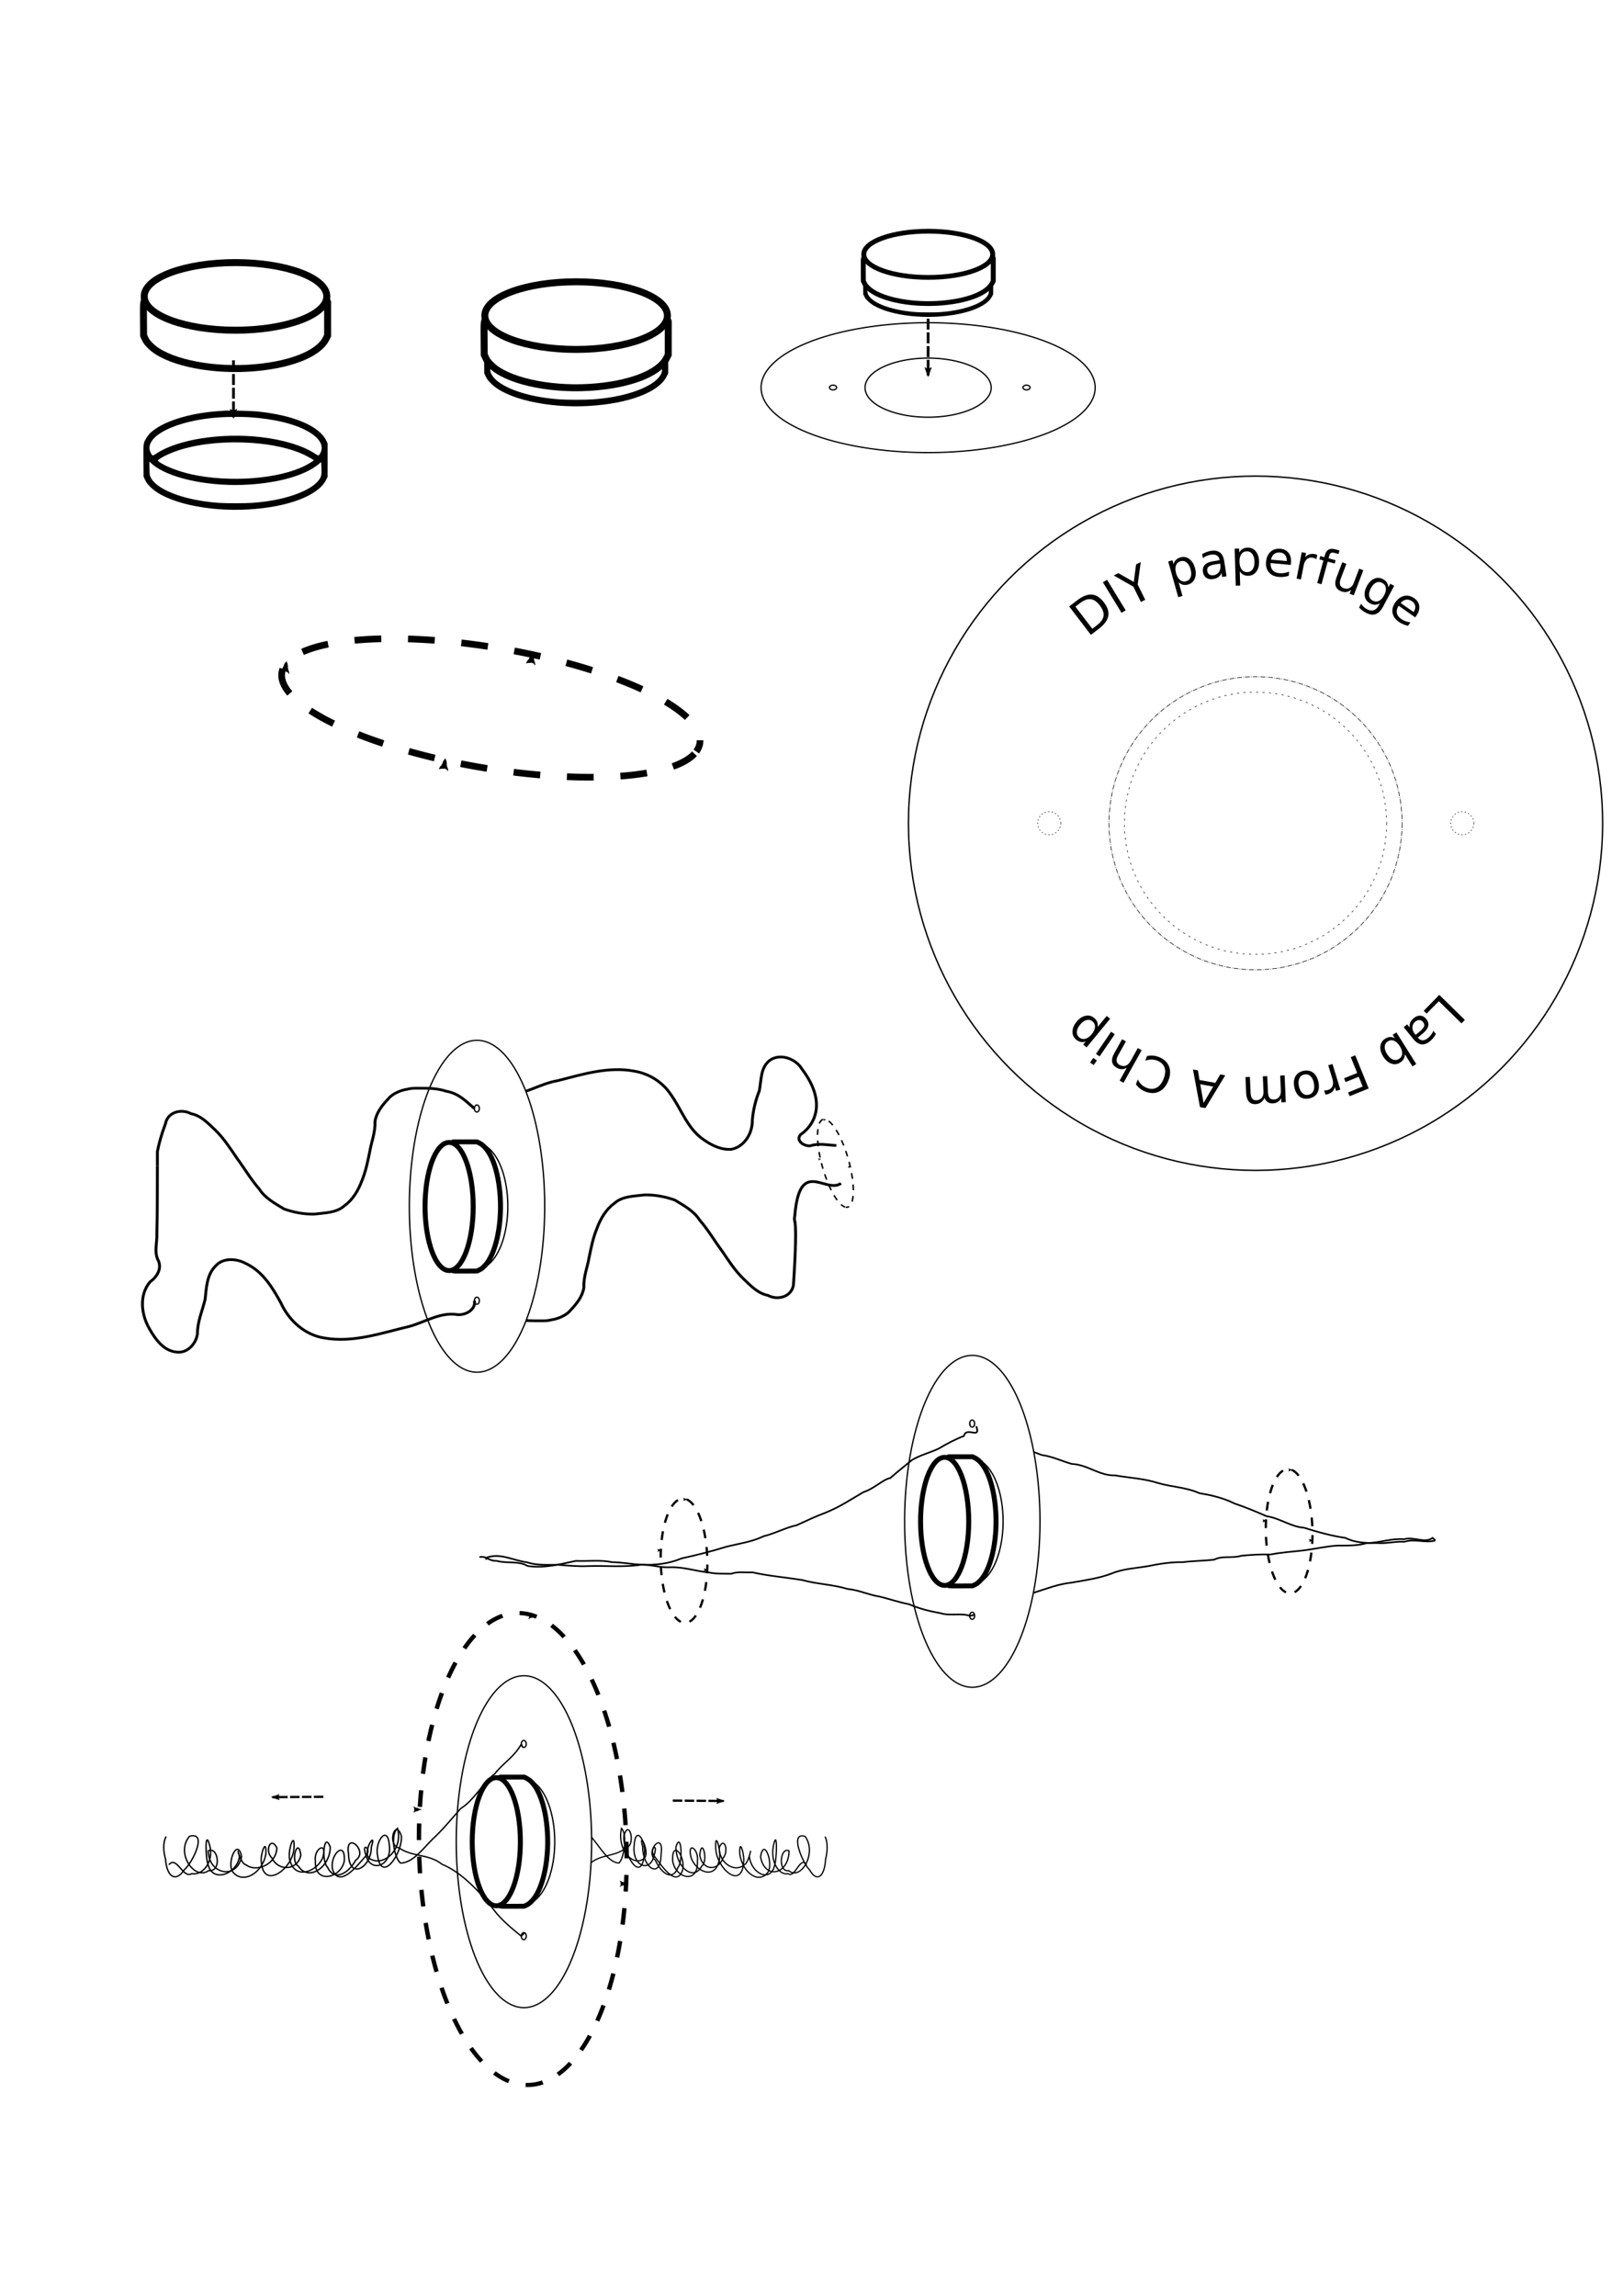 <?xml version="1.0" encoding="UTF-8" standalone="no"?>
<!-- Created with Inkscape (http://www.inkscape.org/) -->

<svg
   xmlns:dc="http://purl.org/dc/elements/1.1/"
   xmlns:cc="http://creativecommons.org/ns#"
   xmlns:rdf="http://www.w3.org/1999/02/22-rdf-syntax-ns#"
   xmlns:svg="http://www.w3.org/2000/svg"
   xmlns="http://www.w3.org/2000/svg"
   xmlns:sodipodi="http://sodipodi.sourceforge.net/DTD/sodipodi-0.dtd"
   xmlns:inkscape="http://www.inkscape.org/namespaces/inkscape"
   width="210mm"
   height="297mm"
   viewBox="0 0 210 297"
   version="1.1"
   id="svg8"
   inkscape:version="0.92.3 (2405546, 2018-03-11)"
   sodipodi:docname="paperfuge.svg">
  <defs
     id="defs2">
    <marker
       inkscape:stockid="Arrow2Lend"
       orient="auto"
       refY="0"
       refX="0"
       id="marker13493"
       style="overflow:visible"
       inkscape:isstock="true">
      <path
         inkscape:connector-curvature="0"
         id="path13491"
         style="fill:#000000;fill-opacity:1;fill-rule:evenodd;stroke:#000000;stroke-width:0.625;stroke-linejoin:round;stroke-opacity:1"
         d="M 8.719,4.034 -2.207,0.016 8.719,-4.002 c -1.745,2.372 -1.735,5.617 -6e-7,8.035 z"
         transform="matrix(-1.1,0,0,-1.1,-1.1,0)" />
    </marker>
    <marker
       inkscape:isstock="true"
       style="overflow:visible"
       id="marker11471"
       refX="0"
       refY="0"
       orient="auto"
       inkscape:stockid="Arrow2Lend"
       inkscape:collect="always">
      <path
         transform="matrix(-1.1,0,0,-1.1,-1.1,0)"
         d="M 8.719,4.034 -2.207,0.016 8.719,-4.002 c -1.745,2.372 -1.735,5.617 -6e-7,8.035 z"
         style="fill:#000000;fill-opacity:1;fill-rule:evenodd;stroke:#000000;stroke-width:0.625;stroke-linejoin:round;stroke-opacity:1"
         id="path11469"
         inkscape:connector-curvature="0" />
    </marker>
    <marker
       inkscape:isstock="true"
       style="overflow:visible"
       id="marker10441"
       refX="0"
       refY="0"
       orient="auto"
       inkscape:stockid="Arrow2Mstart">
      <path
         transform="scale(0.6)"
         d="M 8.719,4.034 -2.207,0.016 8.719,-4.002 c -1.745,2.372 -1.735,5.617 -6e-7,8.035 z"
         style="fill:#000000;fill-opacity:1;fill-rule:evenodd;stroke:#000000;stroke-width:0.625;stroke-linejoin:round;stroke-opacity:1"
         id="path10439"
         inkscape:connector-curvature="0" />
    </marker>
    <inkscape:path-effect
       effect="simplify"
       id="path-effect4364"
       is_visible="true"
       steps="4"
       threshold="0.004"
       smooth_angles="0"
       helper_size="5"
       simplify_individual_paths="false"
       simplify_just_coalesce="true" />
    <inkscape:path-effect
       effect="simplify"
       id="path-effect8069"
       is_visible="true"
       steps="24"
       threshold="0.002"
       smooth_angles="0"
       helper_size="5"
       simplify_individual_paths="false"
       simplify_just_coalesce="false" />
    <inkscape:path-effect
       effect="simplify"
       id="path-effect4364-2"
       is_visible="true"
       steps="4"
       threshold="0.004"
       smooth_angles="0"
       helper_size="5"
       simplify_individual_paths="false"
       simplify_just_coalesce="true" />
    <inkscape:path-effect
       effect="simplify"
       id="path-effect8069-8"
       is_visible="true"
       steps="24"
       threshold="0.002"
       smooth_angles="0"
       helper_size="5"
       simplify_individual_paths="false"
       simplify_just_coalesce="false" />
    <marker
       inkscape:stockid="Arrow2Lend"
       orient="auto"
       refY="0"
       refX="0"
       id="marker7286-3-9"
       style="overflow:visible"
       inkscape:isstock="true"
       inkscape:collect="always">
      <path
         inkscape:connector-curvature="0"
         id="path7284-8-6"
         style="fill:#000000;fill-opacity:1;fill-rule:evenodd;stroke:#000000;stroke-width:0.625;stroke-linejoin:round;stroke-opacity:1"
         d="M 8.719,4.034 -2.207,0.016 8.719,-4.002 c -1.745,2.372 -1.735,5.617 -6e-7,8.035 z"
         transform="matrix(-1.1,0,0,-1.1,-1.1,0)" />
    </marker>
    <marker
       inkscape:stockid="Arrow2Lend"
       orient="auto"
       refY="0"
       refX="0"
       id="marker7286-3"
       style="overflow:visible"
       inkscape:isstock="true"
       inkscape:collect="always">
      <path
         inkscape:connector-curvature="0"
         id="path7284-8"
         style="fill:#000000;fill-opacity:1;fill-rule:evenodd;stroke:#000000;stroke-width:0.625;stroke-linejoin:round;stroke-opacity:1"
         d="M 8.719,4.034 -2.207,0.016 8.719,-4.002 c -1.745,2.372 -1.735,5.617 -6e-7,8.035 z"
         transform="matrix(-1.1,0,0,-1.1,-1.1,0)" />
    </marker>
    <marker
       inkscape:stockid="Arrow2Mstart"
       orient="auto"
       refY="0"
       refX="0"
       id="Arrow2Mstart-9-6-7"
       style="overflow:visible"
       inkscape:isstock="true">
      <path
         inkscape:connector-curvature="0"
         id="path2017-8-6-0"
         style="fill:#000000;fill-opacity:1;fill-rule:evenodd;stroke:#000000;stroke-width:0.625;stroke-linejoin:round;stroke-opacity:1"
         d="M 8.719,4.034 -2.207,0.016 8.719,-4.002 c -1.745,2.372 -1.735,5.617 -6e-7,8.035 z"
         transform="scale(0.6)" />
    </marker>
    <marker
       inkscape:stockid="Arrow2Mstart"
       orient="auto"
       refY="0"
       refX="0"
       id="Arrow2Mstart-9-6-7-4"
       style="overflow:visible"
       inkscape:isstock="true">
      <path
         inkscape:connector-curvature="0"
         id="path2017-8-6-0-6"
         style="fill:#000000;fill-opacity:1;fill-rule:evenodd;stroke:#000000;stroke-width:0.625;stroke-linejoin:round;stroke-opacity:1"
         d="M 8.719,4.034 -2.207,0.016 8.719,-4.002 c -1.745,2.372 -1.735,5.617 -6e-7,8.035 z"
         transform="scale(0.6)" />
    </marker>
    <inkscape:path-effect
       effect="simplify"
       id="path-effect8069-8-6"
       is_visible="true"
       steps="24"
       threshold="0.002"
       smooth_angles="0"
       helper_size="5"
       simplify_individual_paths="false"
       simplify_just_coalesce="false" />
    <inkscape:path-effect
       effect="simplify"
       id="path-effect4364-2-3"
       is_visible="true"
       steps="4"
       threshold="0.004"
       smooth_angles="0"
       helper_size="5"
       simplify_individual_paths="false"
       simplify_just_coalesce="true" />
    <inkscape:path-effect
       effect="simplify"
       id="path-effect8069-3"
       is_visible="true"
       steps="24"
       threshold="0.002"
       smooth_angles="0"
       helper_size="5"
       simplify_individual_paths="false"
       simplify_just_coalesce="false" />
    <inkscape:path-effect
       effect="simplify"
       id="path-effect4364-4"
       is_visible="true"
       steps="4"
       threshold="0.004"
       smooth_angles="0"
       helper_size="5"
       simplify_individual_paths="false"
       simplify_just_coalesce="true" />
    <marker
       inkscape:stockid="Arrow2Mstart"
       orient="auto"
       refY="0"
       refX="0"
       id="Arrow2Mstart-9-6-7-4-4-1"
       style="overflow:visible"
       inkscape:isstock="true"
       inkscape:collect="always">
      <path
         inkscape:connector-curvature="0"
         id="path2017-8-6-0-6-3-3"
         style="fill:#000000;fill-opacity:1;fill-rule:evenodd;stroke:#000000;stroke-width:0.625;stroke-linejoin:round;stroke-opacity:1"
         d="M 8.719,4.034 -2.207,0.016 8.719,-4.002 c -1.745,2.372 -1.735,5.617 -6e-7,8.035 z"
         transform="scale(0.6)" />
    </marker>
    <marker
       inkscape:isstock="true"
       style="overflow:visible"
       id="marker10441-3"
       refX="0"
       refY="0"
       orient="auto"
       inkscape:stockid="Arrow2Mstart">
      <path
         transform="scale(0.6)"
         d="M 8.719,4.034 -2.207,0.016 8.719,-4.002 c -1.745,2.372 -1.735,5.617 -6e-7,8.035 z"
         style="fill:#000000;fill-opacity:1;fill-rule:evenodd;stroke:#000000;stroke-width:0.625;stroke-linejoin:round;stroke-opacity:1"
         id="path10439-3"
         inkscape:connector-curvature="0" />
    </marker>
    <marker
       inkscape:stockid="Arrow2Mstart"
       orient="auto"
       refY="0"
       refX="0"
       id="Arrow2Mstart-9-6-7-4-4-1-4"
       style="overflow:visible"
       inkscape:isstock="true"
       inkscape:collect="always">
      <path
         inkscape:connector-curvature="0"
         id="path2017-8-6-0-6-3-3-1"
         style="fill:#000000;fill-opacity:1;fill-rule:evenodd;stroke:#000000;stroke-width:0.625;stroke-linejoin:round;stroke-opacity:1"
         d="M 8.719,4.034 -2.207,0.016 8.719,-4.002 c -1.745,2.372 -1.735,5.617 -6e-7,8.035 z"
         transform="scale(0.6)" />
    </marker>
  </defs>
  <sodipodi:namedview
     id="base"
     pagecolor="#ffffff"
     bordercolor="#666666"
     borderopacity="1.0"
     inkscape:pageopacity="0.0"
     inkscape:pageshadow="2"
     inkscape:zoom="1"
     inkscape:cx="243.68182"
     inkscape:cy="881.91515"
     inkscape:document-units="mm"
     inkscape:current-layer="layer1"
     showgrid="false"
     inkscape:window-width="1600"
     inkscape:window-height="847"
     inkscape:window-x="0"
     inkscape:window-y="27"
     inkscape:window-maximized="1" />
  <g
     inkscape:label="Layer 1"
     inkscape:groupmode="layer"
     id="layer1">
    <path
       style="display:inline;opacity:1;vector-effect:none;fill:none;fill-opacity:1;stroke:#000000;stroke-width:0.865;stroke-linecap:butt;stroke-linejoin:miter;stroke-miterlimit:4;stroke-dasharray:3.461, 3.461;stroke-dashoffset:0.182;stroke-opacity:1;marker-mid:url(#Arrow2Mstart-9-6-7)"
       id="path7628-8-9"
       sodipodi:type="arc"
       sodipodi:cx="77.98304"
       sodipodi:cy="79.622467"
       sodipodi:rx="27.424095"
       sodipodi:ry="7.7970462"
       sodipodi:start="0.18237818"
       sodipodi:end="0.14077355"
       sodipodi:open="true"
       d="m 104.952,81.037 a 27.424,7.797 0 0 1 -31.662,6.268 27.424,7.797 0 0 1 -22.374,-8.936 27.424,7.797 0 0 1 31.197,-6.454 27.424,7.797 0 0 1 23.023,8.802"
       transform="rotate(9.664)" />
    <g
       id="g15970">
      <path
         style="display:inline;stroke-width:0.002"
         inkscape:connector-curvature="0"
         d="m 29.109,53.125 c -0.14,0.011 -0.596,0.042 -1.012,0.073 -3.693,0.275 -6.997,1.328 -8.553,2.728 -0.389,0.347 -0.768,0.908 -0.892,1.317 -0.099,0.327 -0.104,0.467 -0.088,2.391 l 0.016,2.044 0.166,0.353 c 0.197,0.415 0.28,0.524 0.705,0.96 1.945,1.992 7.319,3.226 12.672,2.915 5.146,-0.301 9.062,-1.784 10.063,-3.817 l 0.202,-0.405 v -2.153 -2.158 l -0.156,-0.337 c -0.882,-1.914 -4.248,-3.34 -9.004,-3.812 -0.752,-0.072 -3.548,-0.14 -4.119,-0.099 z m 3.216,0.851 c 3.221,0.218 5.929,0.887 7.62,1.888 1.447,0.856 1.976,1.805 1.52,2.713 -0.218,0.425 -0.228,0.43 -0.726,0.099 -1.525,-1.016 -4.119,-1.8 -7.013,-2.132 -5.141,-0.581 -10.748,0.306 -13.497,2.132 -0.498,0.332 -0.508,0.327 -0.726,-0.099 -1.048,-2.07 3.195,-4.227 9.036,-4.596 0.986,-0.062 2.889,-0.062 3.787,-0.005 z m 0.285,3.325 c 2.614,0.176 5.083,0.737 6.743,1.53 0.503,0.244 1.245,0.669 1.245,0.721 0,0.042 -0.757,0.508 -1.131,0.695 -3.413,1.717 -9.7,2.199 -14.653,1.126 -1.701,-0.374 -3.594,-1.11 -4.263,-1.665 l -0.156,-0.13 0.156,-0.13 c 0.472,-0.389 1.789,-0.98 2.982,-1.328 2.588,-0.757 5.768,-1.048 9.077,-0.819 z m -12.5,3.065 c 2.35,1.655 7.298,2.614 12.034,2.324 4.03,-0.249 7.267,-1.183 9.051,-2.619 l 0.363,-0.29 0.031,0.768 c 0.031,0.923 -0.011,1.12 -0.347,1.572 -0.923,1.224 -3.589,2.298 -6.816,2.744 -1.395,0.192 -2.168,0.239 -3.942,0.239 -1.774,0 -2.547,-0.047 -3.942,-0.239 -3.558,-0.493 -6.364,-1.722 -7.034,-3.086 -0.145,-0.296 -0.151,-0.337 -0.166,-1.183 l -0.016,-0.882 0.223,0.207 c 0.124,0.114 0.373,0.311 0.56,0.446 z"
         id="path7164-92-4" />
      <g
         transform="translate(185.92,-171.362)"
         id="g2936"
         style="display:inline">
        <path
           style="display:inline;fill:#ffffff;fill-opacity:1;stroke:#000000;stroke-width:0.902;stroke-miterlimit:4;stroke-dasharray:none;stroke-opacity:1"
           d="m -156.032,206.202 c -0.354,-0.002 -0.636,0.002 -0.779,0.012 v 5.3e-4 c -0.14,0.011 -0.596,0.041 -1.011,0.072 -3.693,0.275 -6.997,1.328 -8.553,2.729 -0.389,0.347 -0.768,0.907 -0.892,1.317 -0.099,0.327 -0.103,0.467 -0.088,2.392 l 0.015,2.043 0.166,0.353 c 0.197,0.415 0.28,0.523 0.705,0.959 1.945,1.992 7.319,3.226 12.672,2.915 5.146,-0.301 9.062,-1.784 10.063,-3.817 l 0.203,-0.405 v -2.152 -2.158 l -0.156,-0.337 c -0.882,-1.914 -4.248,-3.34 -9.005,-3.812 -0.564,-0.054 -2.278,-0.106 -3.34,-0.111 z"
           id="path2874"
           inkscape:connector-curvature="0" />
        <ellipse
           style="opacity:1;vector-effect:none;fill:#ffffff;fill-opacity:1;stroke:#000000;stroke-width:0.902;stroke-linecap:butt;stroke-linejoin:miter;stroke-miterlimit:4;stroke-dasharray:none;stroke-dashoffset:0;stroke-opacity:1"
           id="path2876"
           cx="-155.448"
           cy="209.706"
           rx="11.813"
           ry="4.375" />
      </g>
      <path
         inkscape:connector-curvature="0"
         id="path7258-9"
         d="m 30.209,46.61 v 7.366"
         style="display:inline;fill:none;stroke:#000000;stroke-width:0.355;stroke-linecap:butt;stroke-linejoin:miter;stroke-miterlimit:4;stroke-dasharray:1.42, 0.355;stroke-dashoffset:0;stroke-opacity:1;marker-end:url(#marker7286-3)" />
    </g>
    <g
       transform="translate(238.57,-172.262)"
       style="display:inline"
       id="g3690">
      <path
         style="display:inline;stroke-width:0.002"
         inkscape:connector-curvature="0"
         d="m -165.388,211.998 c -0.14,0.011 -0.596,0.042 -1.012,0.073 -3.693,0.275 -6.997,1.328 -8.553,2.728 -0.389,0.347 -0.768,0.908 -0.892,1.317 -0.099,0.327 -0.104,0.467 -0.088,2.391 l 0.016,2.044 0.166,0.353 c 0.197,0.415 0.28,0.524 0.705,0.96 1.945,1.992 7.319,3.226 12.672,2.915 5.146,-0.301 9.062,-1.784 10.063,-3.817 l 0.202,-0.405 v -2.153 -2.158 l -0.156,-0.337 c -0.882,-1.914 -4.248,-3.34 -9.004,-3.812 -0.752,-0.072 -3.548,-0.14 -4.119,-0.099 z m 3.216,0.851 c 3.221,0.218 5.929,0.887 7.62,1.888 1.447,0.856 1.976,1.805 1.52,2.713 -0.218,0.425 -0.228,0.43 -0.726,0.099 -1.525,-1.016 -4.119,-1.8 -7.013,-2.132 -5.141,-0.581 -10.748,0.306 -13.497,2.132 -0.498,0.332 -0.508,0.327 -0.726,-0.099 -1.048,-2.07 3.195,-4.227 9.036,-4.596 0.986,-0.062 2.889,-0.062 3.787,-0.005 z m 0.285,3.325 c 2.614,0.176 5.083,0.737 6.743,1.53 0.503,0.244 1.245,0.669 1.245,0.721 0,0.042 -0.757,0.508 -1.131,0.695 -3.413,1.717 -9.7,2.199 -14.653,1.126 -1.701,-0.374 -3.594,-1.11 -4.263,-1.665 l -0.156,-0.13 0.156,-0.13 c 0.472,-0.389 1.789,-0.98 2.982,-1.328 2.588,-0.757 5.768,-1.048 9.077,-0.819 z m -12.5,3.065 c 2.35,1.655 7.298,2.614 12.034,2.324 4.03,-0.249 7.267,-1.183 9.051,-2.619 l 0.363,-0.29 0.031,0.768 c 0.031,0.923 -0.011,1.12 -0.347,1.572 -0.923,1.224 -3.589,2.298 -6.816,2.744 -1.395,0.192 -2.168,0.239 -3.942,0.239 -1.774,0 -2.547,-0.047 -3.942,-0.239 -3.558,-0.493 -6.364,-1.722 -7.034,-3.086 -0.145,-0.296 -0.151,-0.337 -0.166,-1.183 l -0.016,-0.882 0.223,0.207 c 0.124,0.114 0.373,0.311 0.56,0.446 z"
         id="path7164-92-4-5" />
      <g
         transform="translate(-8.577,3.385)"
         id="g2936-5"
         style="display:inline">
        <path
           style="display:inline;fill:#ffffff;fill-opacity:1;stroke:#000000;stroke-width:0.902;stroke-miterlimit:4;stroke-dasharray:none;stroke-opacity:1"
           d="m -156.032,206.202 c -0.354,-0.002 -0.636,0.002 -0.779,0.012 v 5.3e-4 c -0.14,0.011 -0.596,0.041 -1.011,0.072 -3.693,0.275 -6.997,1.328 -8.553,2.729 -0.389,0.347 -0.768,0.907 -0.892,1.317 -0.099,0.327 -0.103,0.467 -0.088,2.392 l 0.015,2.043 0.166,0.353 c 0.197,0.415 0.28,0.523 0.705,0.959 1.945,1.992 7.319,3.226 12.672,2.915 5.146,-0.301 9.062,-1.784 10.063,-3.817 l 0.203,-0.405 v -2.152 -2.158 l -0.156,-0.337 c -0.882,-1.914 -4.248,-3.34 -9.005,-3.812 -0.564,-0.054 -2.278,-0.106 -3.34,-0.111 z"
           id="path2874-2"
           inkscape:connector-curvature="0" />
        <ellipse
           style="opacity:1;vector-effect:none;fill:#ffffff;fill-opacity:1;stroke:#000000;stroke-width:0.902;stroke-linecap:butt;stroke-linejoin:miter;stroke-miterlimit:4;stroke-dasharray:none;stroke-dashoffset:0;stroke-opacity:1"
           id="path2876-9"
           cx="-155.448"
           cy="209.706"
           rx="11.813"
           ry="4.375" />
      </g>
    </g>
    <path
       id="path7164-92-4-5-2-0"
       d="m 119.128,32.229 c -0.099,0.007 -0.421,0.028 -0.714,0.05 -2.608,0.188 -4.941,0.907 -6.039,1.864 -0.275,0.237 -0.542,0.62 -0.63,0.9 -0.07,0.223 -0.073,0.319 -0.062,1.634 l 0.011,1.397 0.117,0.241 c 0.139,0.283 0.198,0.358 0.498,0.656 1.373,1.361 5.168,2.205 8.947,1.992 3.633,-0.206 6.398,-1.219 7.105,-2.609 l 0.143,-0.277 v -1.471 -1.475 l -0.11,-0.23 c -0.623,-1.308 -3,-2.283 -6.358,-2.605 -0.531,-0.05 -2.505,-0.096 -2.908,-0.067 z m 2.271,0.581 c 2.274,0.149 4.186,0.606 5.38,1.29 1.022,0.585 1.395,1.233 1.073,1.854 -0.154,0.291 -0.161,0.294 -0.513,0.067 -1.077,-0.695 -2.908,-1.23 -4.952,-1.457 -3.63,-0.397 -7.589,0.209 -9.53,1.457 -0.352,0.227 -0.359,0.223 -0.513,-0.067 -0.74,-1.414 2.256,-2.889 6.38,-3.14 0.696,-0.043 2.04,-0.043 2.674,-0.003 z m 0.201,2.272 c 1.846,0.12 3.589,0.503 4.761,1.046 0.355,0.167 0.879,0.457 0.879,0.493 0,0.028 -0.535,0.347 -0.798,0.475 -2.41,1.173 -6.849,1.503 -10.346,0.769 -1.201,-0.255 -2.538,-0.759 -3.01,-1.138 l -0.11,-0.089 0.11,-0.089 c 0.333,-0.266 1.264,-0.67 2.106,-0.907 1.828,-0.518 4.073,-0.716 6.409,-0.56 z m -8.826,2.095 c 1.659,1.131 5.153,1.787 8.497,1.588 2.846,-0.17 5.131,-0.808 6.391,-1.79 l 0.256,-0.198 0.022,0.525 c 0.022,0.631 -0.007,0.766 -0.245,1.074 -0.652,0.837 -2.534,1.57 -4.812,1.875 -0.985,0.131 -1.531,0.163 -2.784,0.163 -1.253,0 -1.798,-0.032 -2.783,-0.163 -2.512,-0.337 -4.494,-1.177 -4.966,-2.109 -0.102,-0.202 -0.106,-0.23 -0.117,-0.808 l -0.011,-0.603 0.158,0.142 c 0.088,0.078 0.264,0.213 0.396,0.305 z"
       inkscape:connector-curvature="0"
       style="display:inline;stroke-width:0.002" />
    <path
       style="display:inline;opacity:1;vector-effect:none;fill:#ffffff;fill-opacity:1;stroke:#000000;stroke-width:0.166;stroke-linecap:butt;stroke-linejoin:miter;stroke-miterlimit:4;stroke-dasharray:none;stroke-dashoffset:0;stroke-opacity:1"
       d="m 120.09,41.75 a 21.612,8.4 0 0 0 -21.612,8.4 21.612,8.4 0 0 0 21.612,8.4 21.612,8.4 0 0 0 21.612,-8.4 21.612,8.4 0 0 0 -21.612,-8.4 z m 0,4.577 a 8.161,3.822 0 0 1 8.162,3.823 8.161,3.822 0 0 1 -8.162,3.823 8.161,3.822 0 0 1 -8.162,-3.823 8.161,3.822 0 0 1 8.162,-3.823 z m -12.3,3.499 a 0.46,0.307 0 0 1 0.46,0.307 0.46,0.307 0 0 1 -0.46,0.307 0.46,0.307 0 0 1 -0.46,-0.307 0.46,0.307 0 0 1 0.46,-0.307 z m 25.031,0 a 0.46,0.307 0 0 1 0.46,0.307 0.46,0.307 0 0 1 -0.46,0.307 0.46,0.307 0 0 1 -0.46,-0.307 0.46,0.307 0 0 1 0.46,-0.307 z"
       id="path2876-2-4"
       inkscape:connector-curvature="0" />
    <g
       style="display:inline"
       id="g2936-5-8-0"
       transform="matrix(0.706,0,0,0.683,229.85,-110.331)">
      <path
         inkscape:connector-curvature="0"
         id="path2874-2-3-9"
         d="m -156.032,206.202 c -0.354,-0.002 -0.636,0.002 -0.779,0.012 v 5.3e-4 c -0.14,0.011 -0.596,0.041 -1.011,0.072 -3.693,0.275 -6.997,1.328 -8.553,2.729 -0.389,0.347 -0.768,0.907 -0.892,1.317 -0.099,0.327 -0.103,0.467 -0.088,2.392 l 0.015,2.043 0.166,0.353 c 0.197,0.415 0.28,0.523 0.705,0.959 1.945,1.992 7.319,3.226 12.672,2.915 5.146,-0.301 9.062,-1.784 10.063,-3.817 l 0.203,-0.405 v -2.152 -2.158 l -0.156,-0.337 c -0.882,-1.914 -4.248,-3.34 -9.005,-3.812 -0.564,-0.054 -2.278,-0.106 -3.34,-0.111 z"
         style="display:inline;fill:#ffffff;fill-opacity:1;stroke:#000000;stroke-width:0.902;stroke-miterlimit:4;stroke-dasharray:none;stroke-opacity:1" />
      <ellipse
         ry="4.375"
         rx="11.813"
         cy="209.706"
         cx="-155.448"
         id="path2876-9-8-1"
         style="opacity:1;vector-effect:none;fill:#ffffff;fill-opacity:1;stroke:#000000;stroke-width:0.902;stroke-linecap:butt;stroke-linejoin:miter;stroke-miterlimit:4;stroke-dasharray:none;stroke-dashoffset:0;stroke-opacity:1" />
    </g>
    <path
       style="display:inline;fill:none;stroke:#000000;stroke-width:0.355;stroke-linecap:butt;stroke-linejoin:miter;stroke-miterlimit:4;stroke-dasharray:1.42, 0.355;stroke-dashoffset:0;stroke-opacity:1;marker-end:url(#marker7286-3-9)"
       d="M 120.09,41.221 V 48.587"
       id="path7258-9-2"
       inkscape:connector-curvature="0" />
    <g
       id="g9728"
       transform="matrix(0.849,0,0,0.809,-16.333,26.588)">
      <g
         transform="matrix(0,-0.592,0.592,0,25.627,260.802)"
         id="g8900">
        <path
           id="path7164-92-4-5-2"
           d="m 168.231,103.374 c -0.205,0.015 -0.874,0.059 -1.482,0.103 -5.409,0.389 -10.248,1.882 -12.527,3.867 -0.57,0.493 -1.124,1.287 -1.307,1.867 -0.144,0.463 -0.152,0.662 -0.129,3.39 l 0.023,2.897 0.243,0.5 c 0.289,0.588 0.41,0.742 1.033,1.36 2.849,2.823 10.719,4.573 18.559,4.132 7.536,-0.426 13.272,-2.529 14.738,-5.411 l 0.296,-0.574 v -3.051 -3.059 l -0.228,-0.478 c -1.291,-2.713 -6.222,-4.735 -13.188,-5.404 -1.102,-0.103 -5.196,-0.199 -6.032,-0.14 z m 4.71,1.206 c 4.717,0.309 8.683,1.257 11.16,2.676 2.119,1.213 2.894,2.559 2.226,3.845 -0.319,0.603 -0.334,0.61 -1.063,0.14 -2.234,-1.441 -6.032,-2.551 -10.271,-3.021 -7.529,-0.823 -15.741,0.434 -19.767,3.022 -0.729,0.47 -0.744,0.463 -1.063,-0.14 -1.535,-2.934 4.68,-5.992 13.233,-6.514 1.443,-0.088 4.232,-0.088 5.546,-0.007 z m 0.418,4.713 c 3.829,0.25 7.445,1.044 9.876,2.169 0.737,0.345 1.823,0.949 1.823,1.022 0,0.059 -1.109,0.72 -1.656,0.985 -4.999,2.433 -14.206,3.117 -21.461,1.596 -2.492,-0.53 -5.264,-1.574 -6.244,-2.36 l -0.228,-0.184 0.228,-0.184 c 0.691,-0.551 2.621,-1.389 4.368,-1.882 3.791,-1.074 8.448,-1.485 13.294,-1.162 z m -18.308,4.345 c 3.441,2.346 10.689,3.706 17.624,3.294 5.903,-0.353 10.643,-1.676 13.256,-3.713 l 0.532,-0.412 0.046,1.088 c 0.045,1.309 -0.015,1.588 -0.509,2.228 -1.352,1.735 -5.257,3.257 -9.982,3.889 -2.043,0.272 -3.175,0.338 -5.774,0.338 -2.598,0 -3.73,-0.066 -5.773,-0.338 -5.211,-0.699 -9.321,-2.441 -10.301,-4.375 -0.213,-0.419 -0.22,-0.478 -0.243,-1.676 l -0.023,-1.25 0.327,0.294 c 0.182,0.162 0.547,0.441 0.821,0.632 z"
           inkscape:connector-curvature="0"
           style="display:inline;stroke-width:0.004" />
        <path
           sodipodi:nodetypes="ccssccccccccccscccccccccccccccccccscscccccccccccccccccccccccsccccccccccscscccccccccccccsscccccsccsccscsscssccsccccccccccscccccscccssccccccccscscscccccccccccccscscccccccccccsccccsscccccc"
           style="display:inline;fill:none;stroke:#000000;stroke-width:0.742;stroke-linecap:butt;stroke-linejoin:miter;stroke-miterlimit:4;stroke-dasharray:none;stroke-opacity:1"
           d="m 196.689,113.924 c 2.433,-0.513 4.267,2.431 3.563,4.582 -0.405,5.133 3.074,9.42 3.912,14.323 1.704,6.36 3.873,12.958 2.573,19.607 -0.652,3.864 -2.982,7.357 -6.295,9.447 -4.086,2.797 -9.255,4.279 -12.236,8.48 -1.523,2.044 -2.818,4.548 -2.582,7.162 0.758,3.488 4.519,5.441 7.874,5.36 2.71,0.212 5.38,0.839 7.917,1.796 2.83,0.551 6.326,0.24 8.29,2.774 1.945,2.744 0.306,6.698 -2.439,8.219 -3.546,2.572 -8.114,4.626 -12.542,3.325 -2.061,-0.605 -3.887,-1.941 -5.134,-3.685 -1.657,-1.395 -3.271,0.964 -3.011,2.574 0.742,2.156 0.16,4.413 0.069,6.632"
           id="path4359-9"
           inkscape:connector-curvature="0"
           inkscape:path-effect="#path-effect8069-8"
           inkscape:original-d="m 196.68861,113.9238 c 1.04284,0.12897 2.11342,0.11535 3.1285,0.38689 0.14491,0.0388 0,0.3 0,0.45 v 1.35 c 0,1.75504 -0.0711,-0.4269 0.225,1.35 0.10178,0.61069 -0.10178,1.41432 0,2.025 0.039,0.23395 0.17849,0.44244 0.225,0.675 0.31134,1.55668 -0.41511,-0.95056 0,1.125 0.0329,0.16445 0.18433,0.28731 0.225,0.45 0.0364,0.14552 -0.0364,0.30448 0,0.45 0.0407,0.1627 0.18433,0.28731 0.225,0.45 0.0364,0.14552 -0.0364,0.30448 0,0.45 0.0813,0.3254 0.32543,0.58858 0.45,0.9 0.74623,2.2387 -0.21213,-0.53033 0.45,1.125 0.17617,0.44042 0.3,0.9 0.45,1.35 0.075,0.225 0.11893,0.46287 0.225,0.675 0.6574,1.3148 0.29797,0.0304 0.675,1.35 0.16991,0.59467 0.28009,1.20533 0.45,1.8 0.0652,0.22805 0.15984,0.44696 0.225,0.675 0.1699,0.59467 0.2801,1.20533 0.45,1.8 0.0651,0.22805 0.15984,0.44696 0.225,0.675 0.0849,0.29734 0.14005,0.60267 0.225,0.9 0.18317,0.6411 0.34952,0.87162 0.45,1.575 0.0318,0.22274 -0.037,0.45306 0,0.675 0.10828,0.64967 0.54584,1.15422 0.675,1.8 0.0294,0.14709 -0.0364,0.30448 0,0.45 0.0407,0.1627 0.15,0.3 0.225,0.45 0.075,0.225 0.17849,0.44244 0.225,0.675 0.0294,0.14709 -0.0364,0.30448 0,0.45 0.0813,0.3254 0.36865,0.57461 0.45,0.9 0.0364,0.14552 -0.0294,0.30292 0,0.45 0.0465,0.23257 0.17849,0.44244 0.225,0.675 0.0294,0.14709 -0.0364,0.30448 0,0.45 0.0407,0.1627 0.18433,0.2873 0.225,0.45 0.0443,0.17699 0,1.11602 0,1.35 v 3.825 1.8 c 0,0.225 0.037,0.45307 0,0.675 -0.039,0.23395 -0.18601,0.44106 -0.225,0.675 -0.037,0.22194 0.0441,0.45437 0,0.675 -0.0329,0.16445 -0.19211,0.28555 -0.225,0.45 -0.0441,0.22063 0.0441,0.45437 0,0.675 -0.0329,0.16445 -0.19211,0.28555 -0.225,0.45 -0.0441,0.22063 0.0441,0.45437 0,0.675 -0.0658,0.3289 -0.36865,0.57461 -0.45,0.9 -0.19483,0.77934 0.28491,0.13514 -0.225,0.9 -0.0588,0.0883 -0.16616,0.13675 -0.225,0.225 -0.18605,0.27908 -0.26395,0.62092 -0.45,0.9 -0.11767,0.17651 -0.33233,0.2735 -0.45,0.45 -0.093,0.13954 -0.13198,0.31046 -0.225,0.45 -0.0616,0.0924 -0.58257,0.61338 -0.675,0.675 -0.13954,0.093 -0.33141,0.10642 -0.45,0.225 -0.11858,0.11859 -0.13197,0.31046 -0.225,0.45 -0.20636,0.30954 -0.34711,0.23141 -0.675,0.45 -0.26476,0.17651 -0.42044,0.48408 -0.675,0.675 -0.13416,0.10063 -0.31046,0.13198 -0.45,0.225 -0.0882,0.0588 -0.15,0.15 -0.225,0.225 -0.25672,0.25673 -0.84491,0.91494 -1.125,1.125 -0.26833,0.20125 -0.62092,0.26395 -0.9,0.45 -0.0882,0.0588 -0.13675,0.16617 -0.225,0.225 -0.13954,0.093 -0.3,0.15 -0.45,0.225 -0.15,0.075 -0.29429,0.16272 -0.45,0.225 -0.22021,0.0881 -0.47163,0.10298 -0.675,0.225 -0.1819,0.10914 -0.28029,0.32272 -0.45,0.45 -0.30152,0.22615 -0.80088,0.32036 -1.125,0.45 -0.15571,0.0623 -0.29429,0.16272 -0.45,0.225 -0.22021,0.0881 -0.45479,0.13692 -0.675,0.225 -0.51432,0.20573 -0.59675,0.35805 -1.125,0.675 -0.14381,0.0863 -0.30619,0.13872 -0.45,0.225 -1.83538,1.10123 0.28803,-0.15976 -1.125,0.9 -0.13416,0.10063 -0.31584,0.12438 -0.45,0.225 -0.16971,0.12728 -0.3,0.3 -0.45,0.45 -0.5907,0.5907 -0.3093,0.30931 -0.9,0.9 l -1.125,1.125 c -0.15,0.15 -0.32272,0.2803 -0.45,0.45 -0.26067,0.34757 -0.42521,0.97532 -0.675,1.35 -0.0588,0.0883 -0.16617,0.13675 -0.225,0.225 -0.093,0.13954 -0.13197,0.31047 -0.225,0.45 -0.11767,0.17651 -0.33233,0.2735 -0.45,0.45 -0.093,0.13954 -0.13198,0.31046 -0.225,0.45 -0.0588,0.0882 -0.19146,0.12438 -0.225,0.225 -0.0474,0.1423 0.0474,0.3077 0,0.45 -0.0335,0.10063 -0.16616,0.13675 -0.225,0.225 -0.75777,1.13666 -0.002,0.005 -0.225,0.675 -0.053,0.1591 -0.17197,0.2909 -0.225,0.45 -0.0474,0.14231 0.0474,0.3077 0,0.45 -0.053,0.1591 -0.17196,0.2909 -0.225,0.45 -0.0434,0.13034 0,0.70502 0,0.9 v 0.45 c 0,0.075 -0.0335,0.15792 0,0.225 0.0474,0.0949 0.15,0.15 0.225,0.225 0,0.15 -0.0474,0.3077 0,0.45 0.0335,0.10062 0.19146,0.12438 0.225,0.225 0.0474,0.14231 -0.0474,0.3077 0,0.45 0.0335,0.10063 0.15,0.15 0.225,0.225 0.15,0.15 0.32272,0.2803 0.45,0.45 0.10063,0.13417 0.13197,0.31046 0.225,0.45 0.0588,0.0883 0.15,0.15 0.225,0.225 0.15,0.15 0.2803,0.32272 0.45,0.45 0.13417,0.10063 0.31584,0.12438 0.45,0.225 0.16971,0.12728 0.2803,0.32272 0.45,0.45 0.16226,0.1217 1.13852,0.59041 1.35,0.675 0.44041,0.17617 0.9,0.3 1.35,0.45 l 0.675,0.225 c 0.225,0.075 0.44106,0.18601 0.675,0.225 0.22194,0.037 0.45,0 0.675,0 h 1.35 c 0.225,0 0.45306,-0.037 0.675,0 0.23394,0.039 0.44243,0.17849 0.675,0.225 0.14709,0.0294 0.3,0 0.45,0 0.225,0 0.45437,-0.0441 0.675,0 0.3289,0.0658 0.57461,0.36866 0.9,0.45 0.14552,0.0364 0.30448,-0.0364 0.45,0 0.44683,0.11171 0.90318,0.5633 1.35,0.675 0.14552,0.0364 0.3077,-0.0474 0.45,0 0.10062,0.0335 0.12438,0.19146 0.225,0.225 0.1423,0.0474 0.30448,-0.0364 0.45,0 0.1627,0.0407 0.2873,0.18433 0.45,0.225 0.14552,0.0364 0.30448,-0.0364 0.45,0 0.1627,0.0407 0.2873,0.18433 0.45,0.225 0.14552,0.0364 0.3,0 0.45,0 0.14479,0 1.42274,-0.0381 1.575,0 0.1627,0.0407 0.2873,0.18433 0.45,0.225 0.39066,0.0977 0.95934,-0.0977 1.35,0 0.3254,0.0813 0.5746,0.36865 0.9,0.45 0.14552,0.0364 0.30448,-0.0364 0.45,0 0.1627,0.0407 0.3,0.15 0.45,0.225 0.15,0.075 0.31046,0.13198 0.45,0.225 0.0883,0.0588 0.13675,0.16617 0.225,0.225 0.13954,0.093 0.31046,0.13198 0.45,0.225 0.0883,0.0588 0.15,0.15 0.225,0.225 l 0.45,0.45 c 0.15,0.15 0.33233,0.2735 0.45,0.45 0.75777,1.13666 0.002,0.005 0.225,0.675 l 0.225,0.45 c 0,0.075 -0.0237,0.15385 0,0.225 0.053,0.1591 0.18432,0.2873 0.225,0.45 0.0143,0.0574 0.0261,1.04675 0,1.125 -0.053,0.1591 -0.19211,0.28555 -0.225,0.45 -0.0441,0.22063 0.0441,0.45437 0,0.675 -0.0329,0.16445 -0.15,0.3 -0.225,0.45 l -0.225,0.45 -0.45,0.9 c -0.075,0.15 -0.12437,0.31584 -0.225,0.45 -0.12728,0.16971 -0.3,0.3 -0.45,0.45 -0.15,0.15 -0.2803,0.32272 -0.45,0.45 -0.13416,0.10063 -0.31584,0.12438 -0.45,0.225 -0.16971,0.12728 -0.28029,0.32272 -0.45,0.45 -0.26833,0.20125 -0.63167,0.24876 -0.9,0.45 -0.1697,0.12728 -0.28029,0.32272 -0.45,0.45 -0.26833,0.20125 -0.61239,0.27743 -0.9,0.45 -0.23188,0.13913 -0.44312,0.31087 -0.675,0.45 -0.28761,0.17257 -0.61239,0.27744 -0.9,0.45 -0.23188,0.13913 -0.43313,0.32907 -0.675,0.45 -0.42426,0.21214 -0.90958,0.27384 -1.35,0.45 -0.52462,0.20985 -0.48537,0.3434 -1.125,0.45 -0.22194,0.037 -0.45306,-0.037 -0.675,0 -0.23394,0.039 -0.44105,0.18601 -0.675,0.225 -0.22194,0.037 -0.45,0 -0.675,0 h -1.125 -1.35 c -0.15,0 -0.30291,0.0294 -0.45,0 -0.23257,-0.0465 -0.44244,-0.17848 -0.675,-0.225 -0.14709,-0.0294 -0.30448,0.0364 -0.45,0 -0.54462,-0.13615 -0.45173,-0.33879 -0.9,-0.675 -0.26833,-0.20124 -0.63167,-0.24875 -0.9,-0.45 -0.1697,-0.12728 -0.28029,-0.32272 -0.45,-0.45 -0.13417,-0.10062 -0.31583,-0.12437 -0.45,-0.225 -0.16971,-0.12728 -0.2803,-0.32272 -0.45,-0.45 -0.13416,-0.10062 -0.31584,-0.12437 -0.45,-0.225 -0.97319,-0.97319 0.0596,-0.0353 -0.9,-0.675 -0.26476,-0.1765 -0.42044,-0.48408 -0.675,-0.675 -0.26833,-0.20124 -0.62092,-0.26395 -0.9,-0.45 -0.51487,-0.34324 0.14069,-0.1781 -0.675,-0.45 -0.0711,-0.0237 -0.15792,0.0335 -0.225,0 -0.18973,-0.0949 -0.26026,-0.35513 -0.45,-0.45 -0.0671,-0.0335 -0.15792,0.0335 -0.225,0 -0.0949,-0.0474 -0.11893,-0.225 -0.225,-0.225 -0.10607,0 -0.225,0.11894 -0.225,0.225 0,0.075 0.17197,-0.053 0.225,0 0.0742,0.0742 -0.0543,0.73718 0,0.9 0.0335,0.10063 0.19146,0.12438 0.225,0.225 0.0474,0.1423 -0.0474,0.3077 0,0.45 0.0335,0.10063 0.19146,0.12438 0.225,0.225 0.0439,0.13164 -0.34464,8.56669 -0.34464,8.75981" />
        <path
           sodipodi:nodetypes="cccccccccccccccccc"
           style="display:inline;fill:none;stroke:#000000;stroke-width:0.742;stroke-linecap:butt;stroke-linejoin:miter;stroke-miterlimit:4;stroke-dasharray:none;stroke-opacity:1"
           d="m 144.769,113.924 c -2.053,2.3 -4.024,3.928 -4.674,7.254 -0.638,1.891 -0.821,3.917 -0.803,5.945 0.026,1.366 -0.124,2.751 0.27,4.066 0.172,1.377 1.125,3.88 2.655,4.947 1.739,1.597 3.797,3.089 6.075,3.375 2.968,-0.096 5.347,0.898 8.1,1.35 2.77,0.553 5.175,0.978 7.875,2.025 2.642,0.933 5.156,2.358 6.763,4.488 1.975,2.105 1.904,5.094 2.264,7.771 0.049,2.708 -0.454,5.241 -1.378,7.765 -1.466,2.312 -2.945,4.918 -5.406,6.405 -2.582,2.153 -5.568,3.799 -8.319,5.745 -2.686,1.737 -5.365,3.373 -7.65,5.625 -1.8,1.819 -3.823,3.586 -4.38,6.19 -1.433,2.597 -0.391,6.064 2.748,6.59 20.671,1.305 16.279,-0.123 18.683,0.346 15.977,1.219 5.882,7.927 8.822,11.89"
           id="path4361-6"
           inkscape:connector-curvature="0"
           inkscape:path-effect="#path-effect4364-2"
           inkscape:original-d="m 144.76879,113.9238 c -2.05324,2.29953 -4.02354,3.92763 -4.67359,7.25403 -0.63759,1.89088 -0.82086,3.9169 -0.80309,5.94521 0.0256,1.36647 -0.12409,2.75145 0.26981,4.06613 0.17167,1.37692 1.12472,3.87968 2.65519,4.94652 1.7389,1.59727 3.79668,3.08893 6.075,3.375 2.96768,-0.0955 5.34725,0.89752 8.1,1.35 2.77033,0.5535 5.17541,0.97839 7.875,2.025 2.64178,0.93273 5.15597,2.3579 6.76347,4.48832 1.97539,2.10518 1.90369,5.09375 2.26411,7.77145 0.0494,2.70762 -0.45359,5.24067 -1.37758,7.76523 -1.46602,2.31231 -2.9449,4.91817 -5.40573,6.40536 -2.58178,2.15332 -5.56814,3.79879 -8.31927,5.74464 -2.68642,1.73749 -5.36525,3.37348 -7.65,5.625 -1.80032,1.81947 -3.82273,3.58634 -4.38014,6.1902 -1.43292,2.59686 -0.3905,6.06382 2.74757,6.59044 20.67149,1.30492 16.27945,-0.1234 18.68344,0.34615 15.97693,1.21893 5.88154,7.92677 8.82231,11.89016" />
        <path
           style="display:inline;opacity:1;vector-effect:none;fill:#ffffff;fill-opacity:1;stroke:#000000;stroke-width:0.344;stroke-linecap:butt;stroke-linejoin:miter;stroke-miterlimit:4;stroke-dasharray:none;stroke-dashoffset:0;stroke-opacity:1"
           d="m 170.228,94.586 a 44.828,17.423 0 0 0 -44.828,17.423 44.828,17.423 0 0 0 44.828,17.423 44.828,17.423 0 0 0 44.828,-17.423 44.828,17.423 0 0 0 -44.828,-17.423 z m 0,9.495 a 16.929,7.929 0 0 1 16.929,7.929 16.929,7.929 0 0 1 -16.929,7.929 16.929,7.929 0 0 1 -16.929,-7.929 16.929,7.929 0 0 1 16.929,-7.929 z m -25.513,7.257 a 0.955,0.636 0 0 1 0.954,0.636 0.955,0.636 0 0 1 -0.954,0.637 0.955,0.636 0 0 1 -0.955,-0.637 0.955,0.636 0 0 1 0.955,-0.636 z m 51.92,0 a 0.955,0.636 0 0 1 0.954,0.636 0.955,0.636 0 0 1 -0.954,0.637 0.955,0.636 0 0 1 -0.954,-0.637 0.955,0.636 0 0 1 0.954,-0.636 z"
           id="path2876-2"
           inkscape:connector-curvature="0" />
        <g
           style="display:inline"
           id="g2936-5-8"
           transform="matrix(1.465,0,0,1.417,397.893,-192.325)">
          <path
             inkscape:connector-curvature="0"
             id="path2874-2-3"
             d="m -156.032,206.202 c -0.354,-0.002 -0.636,0.002 -0.779,0.012 v 5.3e-4 c -0.14,0.011 -0.596,0.041 -1.011,0.072 -3.693,0.275 -6.997,1.328 -8.553,2.729 -0.389,0.347 -0.768,0.907 -0.892,1.317 -0.099,0.327 -0.103,0.467 -0.088,2.392 l 0.015,2.043 0.166,0.353 c 0.197,0.415 0.28,0.523 0.705,0.959 1.945,1.992 7.319,3.226 12.672,2.915 5.146,-0.301 9.062,-1.784 10.063,-3.817 l 0.203,-0.405 v -2.152 -2.158 l -0.156,-0.337 c -0.882,-1.914 -4.248,-3.34 -9.005,-3.812 -0.564,-0.054 -2.278,-0.106 -3.34,-0.111 z"
             style="display:inline;fill:#ffffff;fill-opacity:1;stroke:#000000;stroke-width:0.902;stroke-miterlimit:4;stroke-dasharray:none;stroke-opacity:1" />
          <ellipse
             ry="4.375"
             rx="11.813"
             cy="209.706"
             cx="-155.448"
             id="path2876-9-8"
             style="opacity:1;vector-effect:none;fill:#ffffff;fill-opacity:1;stroke:#000000;stroke-width:0.902;stroke-linecap:butt;stroke-linejoin:miter;stroke-miterlimit:4;stroke-dasharray:none;stroke-dashoffset:0;stroke-opacity:1" />
        </g>
        <path
           sodipodi:nodetypes="ccssccccccccccccccccccccccccccccccscsccccccccccccccccscccccccccccccccccccccccccccccccccssccccccccccccccccssccsccccccccccscccccscccccccccccccccccccccccccccccccscscccsccccccscccccsscccccc"
           style="display:inline;fill:none;stroke:#000000;stroke-width:0.742;stroke-linecap:butt;stroke-linejoin:miter;stroke-miterlimit:4;stroke-dasharray:none;stroke-opacity:1"
           d="m 144.715,111.338 c -2.386,0.432 -3.943,-2.244 -3.761,-4.34 0.783,-4.454 -2.063,-8.383 -3.202,-12.508 -1.768,-7.094 -4.46,-14.351 -3.113,-21.765 0.819,-5.083 4.779,-9.165 9.389,-11.159 4.211,-2.178 8.671,-4.74 10.803,-9.194 1.321,-2.363 1.526,-5.792 -0.735,-7.669 -2.407,-2.305 -5.924,-2.36 -9.033,-2.692 -3.079,-0.715 -6.073,-2.004 -9.283,-1.974 -2.615,-0.328 -5.337,-2.529 -4.937,-5.395 0.367,-3.454 3.625,-5.515 6.404,-7.029 3.817,-2.062 8.987,-2.634 12.557,0.226 1.463,1.921 3.813,3.222 6.164,1.931 2.257,-0.872 4.653,-0.053 6.994,-0.187 6.074,0.171 12.151,0.104 18.227,0.144"
           id="path4359"
           inkscape:connector-curvature="0"
           inkscape:path-effect="#path-effect8069"
           inkscape:original-d="m 144.71491,111.33814 c -1.04283,-0.12897 -2.11341,-0.11535 -3.1285,-0.38689 -0.1449,-0.0388 0,-0.3 0,-0.45 v -1.35 c 0,-1.75504 0.0712,0.4269 -0.22499,-1.35 -0.10178,-0.61069 0.10178,-1.41432 0,-2.025 -0.039,-0.23395 -0.17849,-0.44244 -0.225,-0.675 -0.31134,-1.55668 0.41511,0.95056 0,-1.125 -0.0329,-0.16445 -0.18433,-0.28731 -0.22501,-0.45 -0.0364,-0.14552 0.0364,-0.30448 0,-0.45 -0.0407,-0.1627 -0.18432,-0.28731 -0.22499,-0.45 -0.0364,-0.14552 0.0364,-0.30448 0,-0.45 -0.0814,-0.3254 -0.32544,-0.58858 -0.45,-0.9 -0.74624,-2.238703 0.21213,0.53033 -0.45001,-1.125 -0.17616,-0.440423 -0.29999,-0.900002 -0.44999,-1.350002 -0.075,-0.225002 -0.11894,-0.46287 -0.22501,-0.675 -0.65739,-1.314802 -0.29797,-0.0304 -0.67499,-1.350002 -0.16991,-0.59467 -0.2801,-1.205328 -0.45001,-1.799997 -0.0651,-0.228053 -0.15984,-0.446961 -0.22499,-0.675003 -0.16991,-0.594669 -0.2801,-1.205328 -0.45001,-1.8 -0.0651,-0.22805 -0.15984,-0.446958 -0.22499,-0.675 -0.0849,-0.297338 -0.14005,-0.602668 -0.225,-0.899998 -0.18317,-0.641102 -0.34952,-0.87162 -0.45,-1.575001 -0.0318,-0.22274 0.037,-0.45306 0,-0.675 -0.10828,-0.649669 -0.54585,-1.154221 -0.675,-1.8 -0.0294,-0.14709 0.0364,-0.30448 0,-0.450001 -0.0407,-0.1627 -0.15,-0.299998 -0.22501,-0.449998 -0.075,-0.225002 -0.17848,-0.442441 -0.22499,-0.675 -0.0294,-0.147092 0.0364,-0.304482 0,-0.45 -0.0814,-0.325401 -0.36866,-0.574612 -0.45001,-0.900002 -0.0364,-0.145518 0.0294,-0.302919 0,-0.449998 -0.0465,-0.232571 -0.17848,-0.442441 -0.22499,-0.675002 -0.0294,-0.14709 0.0364,-0.30448 0,-0.449998 -0.0407,-0.1627 -0.18433,-0.287301 -0.225,-0.450001 -0.0443,-0.17699 0,-1.11602 0,-1.349999 v -3.825002 -1.8 c 0,-0.224999 -0.037,-0.45307 0,-0.675 0.039,-0.23395 0.186,-0.441058 0.225,-0.675 0.037,-0.22194 -0.0441,-0.454369 0,-0.674999 0.0329,-0.164449 0.19211,-0.285549 0.22499,-0.450001 0.0441,-0.220628 -0.0441,-0.454369 0,-0.675 0.0329,-0.164449 0.19212,-0.285549 0.22501,-0.449998 0.0441,-0.220631 -0.0441,-0.454371 0,-0.675002 0.0658,-0.328898 0.36865,-0.574609 0.44999,-0.899999 0.19484,-0.779341 -0.28491,-0.135141 0.22501,-0.900001 0.0588,-0.0883 0.16616,-0.13675 0.225,-0.224999 0.18605,-0.27908 0.26394,-0.620919 0.45,-0.899999 0.11766,-0.176511 0.33233,-0.2735 0.45,-0.450001 0.093,-0.139541 0.13197,-0.310459 0.225,-0.45 0.0616,-0.0924 0.58256,-0.613381 0.675,-0.675 0.13953,-0.093 0.33141,-0.106421 0.45,-0.224999 0.11858,-0.118592 0.13197,-0.310462 0.225,-0.450001 0.20635,-0.309541 0.34711,-0.23141 0.67499,-0.45 0.26476,-0.176509 0.42045,-0.48408 0.675,-0.675 0.13417,-0.100629 0.31047,-0.13198 0.45001,-0.224999 0.0883,-0.0588 0.15,-0.15 0.225,-0.225002 0.25672,-0.25673 0.84491,-0.91494 1.12499,-1.125 0.26833,-0.20125 0.62093,-0.263949 0.90001,-0.449998 0.0883,-0.0588 0.13674,-0.166172 0.225,-0.225002 0.13953,-0.093 0.3,-0.15 0.45,-0.224999 0.15,-0.075 0.29429,-0.162721 0.45,-0.224999 0.2202,-0.0881 0.47162,-0.102981 0.675,-0.225002 0.1819,-0.10914 0.28029,-0.32272 0.45,-0.45 0.30152,-0.22615 0.80087,-0.320358 1.12499,-0.449998 0.15572,-0.0623 0.2943,-0.162722 0.45001,-0.225002 0.2202,-0.0881 0.45479,-0.136919 0.67499,-0.224999 0.51433,-0.20573 0.59675,-0.35805 1.12501,-0.675 0.1438,-0.0863 0.30619,-0.138721 0.45,-0.224999 1.83537,-1.10123 -0.28803,0.159758 1.125,-0.900001 0.13416,-0.100629 0.31583,-0.124381 0.44999,-0.224999 0.16971,-0.127281 0.3,-0.300001 0.45001,-0.450001 0.59069,-0.590701 0.3093,-0.309311 0.9,-0.900001 l 1.125,-1.124998 c 0.14999,-0.15 0.32272,-0.280302 0.44999,-0.450001 0.26068,-0.34757 0.42522,-0.97532 0.675,-1.349999 0.0589,-0.0883 0.16617,-0.13675 0.22501,-0.225002 0.093,-0.139538 0.13197,-0.31047 0.225,-0.450001 0.11767,-0.176508 0.33233,-0.273499 0.45,-0.449998 0.093,-0.139541 0.13197,-0.310459 0.225,-0.45 0.0588,-0.0882 0.19146,-0.124381 0.225,-0.224999 0.0474,-0.142301 -0.0474,-0.307701 0,-0.450001 0.0335,-0.10063 0.16616,-0.13675 0.225,-0.225 0.75777,-1.13666 0.002,-0.005 0.22499,-0.675 0.053,-0.1591 0.17197,-0.2909 0.22501,-0.45 0.0474,-0.14231 -0.0474,-0.3077 0,-0.45 0.053,-0.1591 0.17196,-0.2909 0.225,-0.45 0.0435,-0.13034 0,-0.70502 0,-0.9 v -0.45 c 0,-0.075 0.0335,-0.15792 0,-0.225 -0.0474,-0.0949 -0.15,-0.15 -0.225,-0.225 0,-0.15 0.0474,-0.3077 0,-0.45 -0.0335,-0.10062 -0.19146,-0.12438 -0.22501,-0.225 -0.0474,-0.14231 0.0474,-0.3077 0,-0.45 -0.0335,-0.10063 -0.15,-0.15 -0.22499,-0.225 -0.15,-0.15 -0.32272,-0.2803 -0.45,-0.45 -0.10063,-0.13417 -0.13198,-0.31046 -0.225,-0.45 -0.0588,-0.0883 -0.15,-0.15 -0.22501,-0.225 -0.14999,-0.15 -0.28029,-0.32272 -0.44999,-0.45 -0.13417,-0.10063 -0.31584,-0.12438 -0.45,-0.225 -0.16971,-0.12728 -0.2803,-0.32272 -0.45001,-0.45 -0.16225,-0.1217 -1.13852,-0.59041 -1.34999,-0.675 -0.44042,-0.17617 -0.9,-0.3 -1.35,-0.45 -0.22501,-0.075 -0.45,-0.15 -0.675,-0.225 -0.22501,-0.075 -0.44106,-0.18601 -0.675,-0.225 -0.22194,-0.037 -0.45,0 -0.67501,0 h -1.35 c -0.22499,0 -0.45306,0.037 -0.67499,0 -0.23395,-0.039 -0.44244,-0.17849 -0.675,-0.225 -0.14709,-0.0294 -0.3,0 -0.45001,0 -0.22499,0 -0.45436,0.0441 -0.67499,0 -0.3289,-0.0658 -0.57461,-0.36866 -0.9,-0.45 -0.14552,-0.0364 -0.30448,0.0364 -0.45,0 -0.44683,-0.11171 -0.90318,-0.5633 -1.35,-0.675 -0.14552,-0.0364 -0.3077,0.0474 -0.45,0 -0.10063,-0.0335 -0.12438,-0.19146 -0.225,-0.225 -0.14231,-0.0474 -0.30448,0.0364 -0.45,0 -0.1627,-0.0407 -0.28731,-0.18433 -0.45,-0.225 -0.14553,-0.0364 -0.30448,0.0364 -0.45001,0 -0.16269,-0.0407 -0.2873,-0.18433 -0.44999,-0.225 -0.14553,-0.0364 -0.3,0 -0.45,0 -0.14479,0 -1.42274,0.0381 -1.57501,0 -0.16269,-0.0407 -0.2873,-0.18433 -0.44999,-0.225 -0.39066,-0.0977 -0.95935,0.0977 -1.35001,0 -0.32539,-0.0813 -0.5746,-0.36865 -0.89999,-0.45 -0.14552,-0.0364 -0.30448,0.0364 -0.45,0 -0.1627,-0.0407 -0.30001,-0.15 -0.45001,-0.225 -0.15,-0.075 -0.31045,-0.13198 -0.44999,-0.225 -0.0883,-0.0588 -0.13675,-0.16617 -0.22501,-0.225 -0.13953,-0.093 -0.31045,-0.13198 -0.44999,-0.225 -0.0883,-0.0588 -0.15,-0.15 -0.225,-0.225 -0.15001,-0.15 -0.30001,-0.3 -0.45001,-0.45 -0.14999,-0.15 -0.33233,-0.2735 -0.44999,-0.45 -0.75778,-1.13666 -0.002,-0.005 -0.22501,-0.675 -0.075,-0.15 -0.15,-0.3 -0.22499,-0.45 0,-0.075 0.0237,-0.15385 0,-0.225 -0.053,-0.1591 -0.18433,-0.287301 -0.225,-0.45 -0.0143,-0.0574 -0.0261,-1.046751 0,-1.125001 0.053,-0.1591 0.19211,-0.28555 0.225,-0.45 0.0441,-0.22063 -0.0441,-0.45437 0,-0.675 0.0329,-0.16445 0.15,-0.3 0.22499,-0.45 0.075,-0.15 0.15,-0.3 0.22501,-0.45 0.15,-0.3 0.3,-0.6 0.44999,-0.9 0.075,-0.15 0.12438,-0.31584 0.22501,-0.45 0.12727,-0.16971 0.3,-0.3 0.45,-0.45 0.14999,-0.15 0.28029,-0.32272 0.44999,-0.45 0.13417,-0.10063 0.31584,-0.12438 0.45001,-0.225 0.1697,-0.12728 0.28029,-0.32272 0.45,-0.45 0.26832,-0.20125 0.63167,-0.24876 0.89999,-0.45 0.16971,-0.12728 0.2803,-0.32272 0.45001,-0.45 0.26832,-0.20125 0.61238,-0.27743 0.89999,-0.45 0.23189,-0.13913 0.44313,-0.31087 0.67501,-0.45 0.28761,-0.17257 0.61238,-0.27744 0.9,-0.45 0.23188,-0.13913 0.43313,-0.32907 0.675,-0.45 0.42426,-0.21214 0.90958,-0.27384 1.34999,-0.45 0.52463,-0.20985 0.48538,-0.3434 1.125,-0.45 0.22195,-0.037 0.45307,0.037 0.675,0 0.23395,-0.039 0.44106,-0.18601 0.675,-0.225 0.22194,-0.037 0.45001,0 0.67501,0 h 1.12499 1.35001 c 0.15,0 0.30291,-0.0294 0.44999,0 0.23257,0.0465 0.44244,0.17848 0.67501,0.225 0.14708,0.0294 0.30447,-0.0364 0.44999,0 0.54463,0.13615 0.45173,0.33879 0.90001,0.675 0.26832,0.20124 0.63167,0.24875 0.9,0.45 0.1697,0.12728 0.28029,0.32272 0.45,0.45 0.13416,0.10062 0.31583,0.12437 0.45,0.225 0.1697,0.12728 0.28029,0.32272 0.44999,0.45 0.13417,0.10062 0.31584,0.12437 0.45001,0.225 0.97319,0.97319 -0.0596,0.0353 0.9,0.675 0.26475,0.1765 0.42044,0.48408 0.675,0.675 0.26832,0.20124 0.62092,0.26395 0.89999,0.45 0.51487,0.34324 -0.14068,0.1781 0.675,0.45 0.0712,0.0237 0.15792,-0.0335 0.22501,0 0.18973,0.0949 0.26026,0.35513 0.44999,0.45 0.0671,0.0335 0.15792,-0.0335 0.22501,0 0.0949,0.0474 0.11893,0.225 0.225,0.225 0.10606,0 0.225,-0.11894 0.225,-0.225 0,-0.075 -0.17197,0.053 -0.225,0 -0.0742,-0.0742 0.0543,-0.73718 0,-0.9 -0.0335,-0.10063 -0.19146,-0.12438 -0.225,-0.225 -0.0474,-0.1423 0.0474,-0.3077 0,-0.45 -0.0335,-0.10063 -0.19146,-0.12438 -0.22501,-0.225 -0.0439,-0.13164 26.77501,0.41812 26.77501,0.225" />
        <path
           style="display:inline;fill:none;stroke:#000000;stroke-width:0.742;stroke-linecap:butt;stroke-linejoin:miter;stroke-miterlimit:4;stroke-dasharray:none;stroke-opacity:1"
           d="m 196.635,111.338 c 2.053,-2.3 4.024,-3.928 4.674,-7.254 0.638,-1.891 0.821,-3.917 0.803,-5.945 -0.026,-1.366 0.124,-2.751 -0.27,-4.066 -0.172,-1.377 -1.125,-3.88 -2.655,-4.947 -1.739,-1.597 -3.797,-3.089 -6.075,-3.375 -2.968,0.096 -5.347,-0.898 -8.1,-1.35 -2.77,-0.553 -5.175,-0.978 -7.875,-2.025 -2.642,-0.933 -5.156,-2.358 -6.763,-4.488 -1.975,-2.105 -1.904,-5.094 -2.264,-7.771 -0.049,-2.708 0.454,-5.241 1.378,-7.765 1.466,-2.312 2.945,-4.918 5.406,-6.405 2.582,-2.153 5.568,-3.799 8.319,-5.745 2.686,-1.737 5.365,-3.373 7.65,-5.625 1.8,-1.819 3.823,-3.586 4.38,-6.19 1.433,-2.597 0.391,-6.064 -2.748,-6.59 -2.471,-0.882 -4.904,-1.596 -7.483,-2.069 0,0 -3.825,0 -3.825,0"
           id="path4361"
           inkscape:connector-curvature="0"
           inkscape:path-effect="#path-effect4364"
           inkscape:original-d="m 196.63473,111.33814 c 2.05324,-2.29953 4.02355,-3.92763 4.6736,-7.25403 0.63758,-1.89088 0.82085,-3.9169 0.80309,-5.945212 -0.0256,-1.36647 0.12409,-2.75145 -0.26982,-4.06613 -0.17166,-1.376921 -1.12471,-3.879681 -2.65518,-4.94652 -1.7389,-1.597272 -3.79669,-3.088931 -6.075,-3.375002 -2.96769,0.0955 -5.34726,-0.897519 -8.1,-1.349999 -2.77033,-0.5535 -5.17541,-0.97839 -7.875,-2.024999 -2.64179,-0.932731 -5.15598,-2.357901 -6.76348,-4.48832 -1.97539,-2.105182 -1.90368,-5.093751 -2.2641,-7.771451 -0.0494,-2.707621 0.45358,-5.24067 1.37757,-7.765229 1.46603,-2.31231 2.94491,-4.918171 5.40574,-6.405362 2.58178,-2.153319 5.56813,-3.798789 8.31927,-5.744639 2.68641,-1.73749 5.36524,-3.37348 7.65,-5.625 1.80031,-1.81947 3.82272,-3.58634 4.38014,-6.1902 1.43291,-2.59686 0.3905,-6.063821 -2.74757,-6.590441 -2.47084,-0.88165 -4.90432,-1.59576 -7.48257,-2.06936 -1.275,0 -2.55,0 -3.825,0" />
      </g>
      <path
         transform="rotate(75.158)"
         d="m 192.72,-102.068 a 7.258,2.064 0 0 1 -8.38,1.659 7.258,2.064 0 0 1 -5.922,-2.365 7.258,2.064 0 0 1 8.257,-1.708 7.258,2.064 0 0 1 6.093,2.33"
         sodipodi:open="true"
         sodipodi:end="0.14077355"
         sodipodi:start="0.18237818"
         sodipodi:ry="2.0636406"
         sodipodi:rx="7.2583227"
         sodipodi:cy="-102.44212"
         sodipodi:cx="185.58186"
         sodipodi:type="arc"
         id="path7628-8-9-3"
         style="display:inline;opacity:1;vector-effect:none;fill:none;fill-opacity:1;stroke:#000000;stroke-width:0.229;stroke-linecap:butt;stroke-linejoin:miter;stroke-miterlimit:4;stroke-dasharray:0.916, 0.916;stroke-dashoffset:0.182;stroke-opacity:1;marker-mid:url(#Arrow2Mstart-9-6-7-4)" />
    </g>
    <g
       transform="translate(205.426,5.104)"
       style="display:inline"
       id="g16207">
      <g
         transform="translate(0,-1.099)"
         id="g1304">
        <g
           id="g1140"
           transform="translate(43.55,4.529)">
          <circle
             r="44.909"
             cy="97.966"
             cx="-86.522"
             id="path2514"
             style="opacity:1;vector-effect:none;fill:none;fill-opacity:1;stroke:#000000;stroke-width:0.182;stroke-linecap:butt;stroke-linejoin:miter;stroke-miterlimit:4;stroke-dasharray:none;stroke-dashoffset:0;stroke-opacity:1" />
          <circle
             r="18.962"
             cy="97.966"
             cx="-86.522"
             id="path2514-4"
             style="display:inline;opacity:1;vector-effect:none;fill:none;fill-opacity:1;stroke:#000000;stroke-width:0.077;stroke-linecap:butt;stroke-linejoin:miter;stroke-miterlimit:4;stroke-dasharray:0.615, 0.154, 0.077, 0.154;stroke-dashoffset:0;stroke-opacity:1" />
          <circle
             r="16.966"
             cy="97.966"
             cx="-86.522"
             id="path2514-4-4"
             style="display:inline;opacity:1;vector-effect:none;fill:none;fill-opacity:1;stroke:#000000;stroke-width:0.069;stroke-linecap:butt;stroke-linejoin:miter;stroke-miterlimit:4;stroke-dasharray:0.275, 0.55;stroke-dashoffset:0;stroke-opacity:1" />
        </g>
        <path
           d="m -66.277,74.476 2.186,2.86 0.601,-0.459 q 0.761,-0.582 0.85,-1.196 0.091,-0.616 -0.477,-1.36 -0.565,-0.739 -1.181,-0.81 -0.616,-0.076 -1.377,0.506 z m -0.81,-0.029 1.022,-0.781 q 1.069,-0.817 1.91,-0.753 0.839,0.061 1.562,1.007 0.727,0.951 0.565,1.781 -0.162,0.83 -1.226,1.643 l -1.022,0.781 z"
           style="font-style:normal;font-weight:normal;font-size:6.35px;line-height:1.25;font-family:sans-serif;letter-spacing:0px;word-spacing:0px;fill:#000000;fill-opacity:1;stroke:none;stroke-width:0.265"
           id="path1152"
           inkscape:connector-curvature="0" />
        <path
           d="m -62.722,71.324 0.535,-0.326 2.412,3.951 -0.535,0.326 z"
           style="font-style:normal;font-weight:normal;font-size:6.35px;line-height:1.25;font-family:sans-serif;letter-spacing:0px;word-spacing:0px;fill:#000000;fill-opacity:1;stroke:none;stroke-width:0.265"
           id="path1154"
           inkscape:connector-curvature="0" />
        <path
           d="m -61.324,70.439 0.603,-0.298 1.994,1.139 0.3,-2.271 0.603,-0.298 -0.395,2.899 0.976,1.977 -0.564,0.279 -0.976,-1.977 z"
           style="font-style:normal;font-weight:normal;font-size:6.35px;line-height:1.25;font-family:sans-serif;letter-spacing:0px;word-spacing:0px;fill:#000000;fill-opacity:1;stroke:none;stroke-width:0.265"
           id="path1156"
           inkscape:connector-curvature="0" />
        <path
           d="m -52.922,71.321 0.497,1.773 -0.552,0.155 -1.294,-4.616 0.552,-0.155 0.142,0.508 q 0.089,-0.347 0.312,-0.564 0.225,-0.221 0.592,-0.324 0.609,-0.171 1.124,0.207 0.518,0.377 0.739,1.165 0.221,0.788 -0.026,1.379 -0.244,0.59 -0.853,0.761 -0.367,0.103 -0.673,0.034 -0.304,-0.073 -0.561,-0.323 z m 1.542,-1.691 q -0.17,-0.606 -0.517,-0.879 -0.345,-0.277 -0.781,-0.155 -0.436,0.122 -0.59,0.539 -0.152,0.413 0.018,1.019 0.17,0.606 0.515,0.883 0.347,0.273 0.783,0.151 0.436,-0.122 0.587,-0.535 0.154,-0.417 -0.016,-1.023 z"
           style="font-style:normal;font-weight:normal;font-size:6.35px;line-height:1.25;font-family:sans-serif;letter-spacing:0px;word-spacing:0px;fill:#000000;fill-opacity:1;stroke:none;stroke-width:0.265"
           id="path1158"
           inkscape:connector-curvature="0" />
        <path
           d="m -48.113,68.995 q -0.684,0.104 -0.923,0.301 -0.24,0.197 -0.182,0.574 0.046,0.3 0.269,0.448 0.226,0.144 0.566,0.092 0.469,-0.071 0.7,-0.446 0.234,-0.378 0.15,-0.929 l -0.019,-0.126 z m 1.089,-0.404 0.299,1.959 -0.564,0.086 -0.079,-0.521 q -0.145,0.342 -0.411,0.536 -0.266,0.191 -0.683,0.255 -0.527,0.08 -0.885,-0.166 -0.355,-0.25 -0.431,-0.747 -0.088,-0.579 0.253,-0.932 0.344,-0.354 1.114,-0.471 l 0.791,-0.121 -0.008,-0.055 q -0.059,-0.389 -0.349,-0.562 -0.287,-0.176 -0.75,-0.105 -0.294,0.045 -0.562,0.158 -0.268,0.113 -0.504,0.293 l -0.079,-0.521 q 0.291,-0.167 0.574,-0.269 0.282,-0.106 0.558,-0.148 0.745,-0.114 1.172,0.217 0.427,0.33 0.546,1.115 z"
           style="font-style:normal;font-weight:normal;font-size:6.35px;line-height:1.25;font-family:sans-serif;letter-spacing:0px;word-spacing:0px;fill:#000000;fill-opacity:1;stroke:none;stroke-width:0.265"
           id="path1160"
           inkscape:connector-curvature="0" />
        <path
           d="m -45.013,69.903 0.055,1.841 -0.573,0.017 -0.142,-4.791 0.573,-0.017 0.016,0.527 q 0.171,-0.315 0.439,-0.472 0.271,-0.16 0.653,-0.171 0.632,-0.019 1.041,0.472 0.412,0.49 0.436,1.308 0.024,0.818 -0.357,1.332 -0.379,0.514 -1.011,0.533 -0.381,0.011 -0.661,-0.129 -0.277,-0.144 -0.466,-0.448 z m 1.904,-1.269 q -0.019,-0.629 -0.29,-0.978 -0.268,-0.352 -0.72,-0.338 -0.452,0.013 -0.702,0.381 -0.247,0.364 -0.228,0.993 0.019,0.629 0.287,0.981 0.271,0.349 0.723,0.335 0.452,-0.013 0.699,-0.378 0.25,-0.367 0.231,-0.996 z"
           style="font-style:normal;font-weight:normal;font-size:6.35px;line-height:1.25;font-family:sans-serif;letter-spacing:0px;word-spacing:0px;fill:#000000;fill-opacity:1;stroke:none;stroke-width:0.265"
           id="path1162"
           inkscape:connector-curvature="0" />
        <path
           d="m -38.388,68.798 -0.026,0.278 -2.612,-0.241 q -0.017,0.59 0.269,0.928 0.29,0.335 0.855,0.387 0.327,0.03 0.64,-0.022 0.316,-0.052 0.634,-0.184 l -0.05,0.537 q -0.318,0.101 -0.645,0.14 -0.327,0.038 -0.658,0.008 -0.827,-0.076 -1.268,-0.603 -0.437,-0.526 -0.362,-1.347 0.078,-0.849 0.581,-1.304 0.506,-0.458 1.284,-0.386 0.698,0.064 1.061,0.552 0.366,0.485 0.295,1.257 z m -0.553,-0.219 q 0.037,-0.467 -0.194,-0.768 -0.228,-0.301 -0.647,-0.34 -0.475,-0.044 -0.787,0.198 -0.309,0.242 -0.397,0.726 z"
           style="font-style:normal;font-weight:normal;font-size:6.35px;line-height:1.25;font-family:sans-serif;letter-spacing:0px;word-spacing:0px;fill:#000000;fill-opacity:1;stroke:none;stroke-width:0.265"
           id="path1164"
           inkscape:connector-curvature="0" />
        <path
           d="m -35.101,68.346 q -0.084,-0.073 -0.192,-0.119 -0.104,-0.049 -0.238,-0.075 -0.475,-0.092 -0.791,0.168 -0.312,0.258 -0.425,0.837 l -0.349,1.796 -0.563,-0.11 0.663,-3.409 0.563,0.11 -0.103,0.53 q 0.237,-0.276 0.549,-0.37 0.313,-0.097 0.717,-0.018 0.058,0.011 0.126,0.034 0.069,0.02 0.151,0.051 z"
           style="font-style:normal;font-weight:normal;font-size:6.35px;line-height:1.25;font-family:sans-serif;letter-spacing:0px;word-spacing:0px;fill:#000000;fill-opacity:1;stroke:none;stroke-width:0.265"
           id="path1166"
           inkscape:connector-curvature="0" />
        <path
           d="m -32.112,67.207 -0.125,0.458 -0.526,-0.144 q -0.296,-0.081 -0.445,0.007 -0.146,0.089 -0.231,0.4 l -0.081,0.296 0.906,0.248 -0.117,0.428 -0.906,-0.248 -0.799,2.922 -0.553,-0.151 0.799,-2.922 -0.526,-0.144 0.117,-0.428 0.526,0.144 0.064,-0.233 q 0.153,-0.559 0.483,-0.742 0.331,-0.186 0.896,-0.032 z"
           style="font-style:normal;font-weight:normal;font-size:6.35px;line-height:1.25;font-family:sans-serif;letter-spacing:0px;word-spacing:0px;fill:#000000;fill-opacity:1;stroke:none;stroke-width:0.265"
           id="path1168"
           inkscape:connector-curvature="0" />
        <path
           d="m -32.496,70.698 0.748,-1.965 0.533,0.203 -0.74,1.944 q -0.175,0.461 -0.084,0.761 0.092,0.297 0.452,0.434 0.432,0.164 0.786,-0.016 0.357,-0.179 0.538,-0.655 l 0.701,-1.84 0.533,0.203 -1.236,3.245 -0.533,-0.203 0.19,-0.498 q -0.307,0.222 -0.62,0.268 -0.309,0.045 -0.648,-0.084 -0.559,-0.213 -0.717,-0.671 -0.157,-0.458 0.097,-1.127 z m 2.119,-1.532 z"
           style="font-style:normal;font-weight:normal;font-size:6.35px;line-height:1.25;font-family:sans-serif;letter-spacing:0px;word-spacing:0px;fill:#000000;fill-opacity:1;stroke:none;stroke-width:0.265"
           id="path1170"
           inkscape:connector-curvature="0" />
        <path
           d="m -26.336,73.009 q 0.291,-0.547 0.224,-0.969 -0.064,-0.421 -0.472,-0.638 -0.405,-0.216 -0.793,-0.035 -0.385,0.182 -0.676,0.729 -0.29,0.545 -0.226,0.965 0.067,0.422 0.472,0.638 0.408,0.217 0.793,0.035 0.387,-0.18 0.677,-0.725 z m -0.128,1.456 q -0.417,0.783 -0.967,0.978 -0.552,0.198 -1.269,-0.183 -0.266,-0.141 -0.479,-0.308 -0.215,-0.164 -0.393,-0.364 l 0.261,-0.49 q 0.158,0.238 0.343,0.411 0.186,0.173 0.41,0.292 0.495,0.264 0.88,0.135 0.383,-0.126 0.661,-0.649 l 0.133,-0.249 q -0.3,0.188 -0.615,0.193 -0.315,0.004 -0.654,-0.176 -0.564,-0.3 -0.68,-0.913 -0.116,-0.613 0.261,-1.322 0.379,-0.712 0.952,-0.958 0.574,-0.246 1.137,0.054 0.339,0.181 0.512,0.444 0.172,0.264 0.184,0.618 l 0.248,-0.465 0.504,0.268 z"
           style="font-style:normal;font-weight:normal;font-size:6.35px;line-height:1.25;font-family:sans-serif;letter-spacing:0px;word-spacing:0px;fill:#000000;fill-opacity:1;stroke:none;stroke-width:0.265"
           id="path1172"
           inkscape:connector-curvature="0" />
        <path
           d="m -22.155,75.635 -0.16,0.228 -2.147,-1.507 q -0.308,0.504 -0.227,0.939 0.085,0.435 0.549,0.761 0.269,0.189 0.567,0.299 0.3,0.112 0.641,0.155 l -0.31,0.442 q -0.326,-0.07 -0.629,-0.199 -0.303,-0.129 -0.575,-0.32 -0.68,-0.477 -0.801,-1.153 -0.118,-0.674 0.356,-1.349 0.49,-0.698 1.152,-0.843 0.667,-0.146 1.306,0.303 0.574,0.403 0.646,1.006 0.077,0.603 -0.369,1.238 z m -0.371,-0.465 q 0.264,-0.387 0.214,-0.763 -0.048,-0.374 -0.393,-0.617 -0.391,-0.274 -0.782,-0.219 -0.388,0.057 -0.705,0.433 z"
           style="font-style:normal;font-weight:normal;font-size:6.35px;line-height:1.25;font-family:sans-serif;letter-spacing:0px;word-spacing:0px;fill:#000000;fill-opacity:1;stroke:none;stroke-width:0.265"
           id="path1174"
           inkscape:connector-curvature="0" />
        <path
           d="m -15.888,127.939 -0.438,0.447 -2.93,-2.871 -1.578,1.61 -0.376,-0.369 2.016,-2.057 z"
           style="font-style:normal;font-weight:normal;font-size:6.35px;line-height:1.25;font-family:sans-serif;letter-spacing:0px;word-spacing:0px;fill:#000000;fill-opacity:1;stroke:none;stroke-width:0.265"
           id="path1176"
           inkscape:connector-curvature="0" />
        <path
           d="m -21.817,129.516 q 0.537,-0.436 0.644,-0.727 0.107,-0.291 -0.133,-0.587 -0.192,-0.236 -0.459,-0.25 -0.268,-0.01 -0.535,0.207 -0.368,0.299 -0.378,0.739 -0.011,0.444 0.341,0.877 l 0.08,0.099 z m -0.735,0.9 -1.249,-1.538 0.443,-0.36 0.332,0.409 q -0.048,-0.369 0.083,-0.67 0.132,-0.299 0.46,-0.565 0.414,-0.336 0.847,-0.305 0.433,0.036 0.749,0.426 0.37,0.455 0.254,0.932 -0.118,0.479 -0.722,0.97 l -0.621,0.504 0.035,0.043 q 0.248,0.306 0.585,0.307 0.337,0.006 0.7,-0.289 0.231,-0.188 0.405,-0.421 0.174,-0.233 0.286,-0.508 l 0.332,0.409 q -0.167,0.291 -0.358,0.523 -0.189,0.234 -0.406,0.41 -0.585,0.475 -1.12,0.406 -0.535,-0.069 -1.036,-0.685 z"
           style="font-style:normal;font-weight:normal;font-size:6.35px;line-height:1.25;font-family:sans-serif;letter-spacing:0px;word-spacing:0px;fill:#000000;fill-opacity:1;stroke:none;stroke-width:0.265"
           id="path1178"
           inkscape:connector-curvature="0" />
        <path
           d="m -25.951,132.362 q 0.334,0.533 0.744,0.697 0.409,0.168 0.793,-0.072 0.384,-0.24 0.413,-0.683 0.029,-0.439 -0.306,-0.972 -0.334,-0.533 -0.743,-0.701 -0.41,-0.164 -0.794,0.076 -0.384,0.24 -0.412,0.679 -0.03,0.443 0.305,0.976 z m 2.288,-0.003 q 0.012,0.358 -0.14,0.629 -0.153,0.275 -0.476,0.478 -0.536,0.336 -1.136,0.119 -0.603,-0.215 -1.038,-0.908 -0.435,-0.694 -0.365,-1.33 0.067,-0.635 0.603,-0.971 0.323,-0.203 0.636,-0.223 0.312,-0.016 0.629,0.151 l -0.277,-0.441 0.486,-0.305 2.562,4.088 -0.486,0.305 z"
           style="font-style:normal;font-weight:normal;font-size:6.35px;line-height:1.25;font-family:sans-serif;letter-spacing:0px;word-spacing:0px;fill:#000000;fill-opacity:1;stroke:none;stroke-width:0.265"
           id="path1180"
           inkscape:connector-curvature="0" />
        <path
           d="m -28.331,136.807 -2.466,0.998 -0.198,-0.489 1.885,-0.763 -0.512,-1.265 -1.701,0.689 -0.198,-0.489 1.701,-0.689 -0.83,-2.049 0.581,-0.235 z"
           style="font-style:normal;font-weight:normal;font-size:6.35px;line-height:1.25;font-family:sans-serif;letter-spacing:0px;word-spacing:0px;fill:#000000;fill-opacity:1;stroke:none;stroke-width:0.265"
           id="path1182"
           inkscape:connector-curvature="0" />
        <path
           d="m -34.1,137.043 q 0.108,0.025 0.225,0.015 0.115,-0.006 0.245,-0.046 0.463,-0.141 0.619,-0.52 0.155,-0.375 -0.018,-0.938 l -0.535,-1.749 0.549,-0.168 1.016,3.321 -0.549,0.168 -0.158,-0.516 q -0.079,0.355 -0.311,0.585 -0.23,0.233 -0.625,0.353 -0.056,0.017 -0.127,0.029 -0.07,0.015 -0.158,0.025 z"
           style="font-style:normal;font-weight:normal;font-size:6.35px;line-height:1.25;font-family:sans-serif;letter-spacing:0px;word-spacing:0px;fill:#000000;fill-opacity:1;stroke:none;stroke-width:0.265"
           id="path1184"
           inkscape:connector-curvature="0" />
        <path
           d="m -36.129,137.624 q 0.45,-0.091 0.64,-0.496 0.191,-0.402 0.068,-1.013 -0.123,-0.611 -0.452,-0.912 -0.332,-0.297 -0.785,-0.206 -0.447,0.09 -0.637,0.495 -0.19,0.405 -0.068,1.013 0.122,0.605 0.454,0.905 0.333,0.303 0.78,0.213 z m 0.095,0.474 q -0.73,0.147 -1.241,-0.243 -0.512,-0.39 -0.681,-1.229 -0.168,-0.836 0.152,-1.397 0.321,-0.558 1.05,-0.705 0.733,-0.147 1.244,0.243 0.509,0.394 0.678,1.23 0.169,0.839 -0.149,1.396 -0.321,0.558 -1.053,0.706 z"
           style="font-style:normal;font-weight:normal;font-size:6.35px;line-height:1.25;font-family:sans-serif;letter-spacing:0px;word-spacing:0px;fill:#000000;fill-opacity:1;stroke:none;stroke-width:0.265"
           id="path1186"
           inkscape:connector-curvature="0" />
        <path
           d="m -41.81,138.032 q -0.197,0.394 -0.486,0.589 -0.289,0.196 -0.692,0.214 -0.542,0.024 -0.853,-0.344 -0.311,-0.365 -0.342,-1.065 l -0.092,-2.094 0.573,-0.025 0.092,2.075 q 0.022,0.499 0.209,0.733 0.187,0.234 0.55,0.218 0.443,-0.02 0.687,-0.325 0.244,-0.306 0.222,-0.814 l -0.087,-1.961 0.573,-0.025 0.092,2.075 q 0.022,0.502 0.209,0.733 0.187,0.234 0.556,0.218 0.437,-0.019 0.681,-0.328 0.244,-0.306 0.222,-0.811 l -0.087,-1.961 0.573,-0.025 0.153,3.469 -0.573,0.025 -0.024,-0.539 q -0.181,0.328 -0.447,0.491 -0.266,0.164 -0.641,0.18 -0.378,0.017 -0.65,-0.164 -0.275,-0.18 -0.418,-0.54 z"
           style="font-style:normal;font-weight:normal;font-size:6.35px;line-height:1.25;font-family:sans-serif;letter-spacing:0px;word-spacing:0px;fill:#000000;fill-opacity:1;stroke:none;stroke-width:0.265"
           id="path1188"
           inkscape:connector-curvature="0" />
        <path
           d="m -49.697,138.677 1.247,-2.115 -1.675,-0.304 z m 0.238,0.67 -0.699,-0.127 -0.91,-4.87 0.641,0.116 0.203,1.244 2.053,0.372 0.627,-1.093 0.65,0.118 z"
           style="font-style:normal;font-weight:normal;font-size:6.35px;line-height:1.25;font-family:sans-serif;letter-spacing:0px;word-spacing:0px;fill:#000000;fill-opacity:1;stroke:none;stroke-width:0.265"
           id="path1190"
           inkscape:connector-curvature="0" />
        <path
           d="m -58.449,136.253 0.243,-0.614 q 0.185,0.39 0.466,0.658 0.278,0.267 0.652,0.415 0.738,0.293 1.309,-0.004 0.57,-0.294 0.909,-1.147 0.337,-0.85 0.125,-1.458 -0.214,-0.605 -0.952,-0.898 -0.375,-0.149 -0.76,-0.145 -0.388,0.003 -0.791,0.16 l 0.241,-0.608 q 0.388,-0.086 0.772,-0.054 0.381,0.031 0.762,0.182 0.977,0.387 1.303,1.207 0.324,0.822 -0.086,1.857 -0.411,1.038 -1.21,1.411 -0.8,0.377 -1.777,-0.011 -0.386,-0.153 -0.685,-0.392 -0.303,-0.237 -0.522,-0.56 z"
           style="font-style:normal;font-weight:normal;font-size:6.35px;line-height:1.25;font-family:sans-serif;letter-spacing:0px;word-spacing:0px;fill:#000000;fill-opacity:1;stroke:none;stroke-width:0.265"
           id="path1192"
           inkscape:connector-curvature="0" />
        <path
           d="m -61.264,132.269 1.021,-1.83 0.498,0.278 -1.012,1.814 q -0.24,0.43 -0.192,0.738 0.048,0.308 0.384,0.495 0.403,0.225 0.78,0.098 0.376,-0.127 0.624,-0.571 l 0.956,-1.714 0.501,0.28 -2.351,4.213 -0.501,-0.28 0.922,-1.652 q -0.331,0.174 -0.648,0.175 -0.319,-6.2e-4 -0.636,-0.177 -0.523,-0.292 -0.609,-0.766 -0.088,-0.472 0.262,-1.1 z"
           style="font-style:normal;font-weight:normal;font-size:6.35px;line-height:1.25;font-family:sans-serif;letter-spacing:0px;word-spacing:0px;fill:#000000;fill-opacity:1;stroke:none;stroke-width:0.265"
           id="path1194"
           inkscape:connector-curvature="0" />
        <path
           d="m -63.146,132.659 -0.471,-0.322 1.958,-2.868 0.471,0.322 z m -0.762,1.117 -0.471,-0.322 0.407,-0.597 0.471,0.322 z"
           style="font-style:normal;font-weight:normal;font-size:6.35px;line-height:1.25;font-family:sans-serif;letter-spacing:0px;word-spacing:0px;fill:#000000;fill-opacity:1;stroke:none;stroke-width:0.265"
           id="path1196"
           inkscape:connector-curvature="0" />
        <path
           d="m -63.4,128.846 1.17,-1.423 0.443,0.364 -3.044,3.703 -0.443,-0.364 0.335,-0.407 q -0.336,0.125 -0.641,0.067 -0.31,-0.058 -0.604,-0.3 -0.489,-0.402 -0.474,-1.04 0.012,-0.64 0.532,-1.272 0.52,-0.632 1.145,-0.768 0.623,-0.138 1.112,0.264 0.295,0.242 0.413,0.532 0.114,0.291 0.056,0.644 z m -2.269,-0.296 q -0.4,0.486 -0.425,0.927 -0.03,0.441 0.32,0.729 0.35,0.287 0.779,0.175 0.425,-0.112 0.825,-0.598 0.4,-0.486 0.429,-0.927 0.025,-0.441 -0.324,-0.728 -0.35,-0.288 -0.775,-0.176 -0.43,0.112 -0.829,0.599 z"
           style="font-style:normal;font-weight:normal;font-size:6.35px;line-height:1.25;font-family:sans-serif;letter-spacing:0px;word-spacing:0px;fill:#000000;fill-opacity:1;stroke:none;stroke-width:0.265"
           id="path1198"
           inkscape:connector-curvature="0" />
        <ellipse
           style="display:inline;opacity:1;vector-effect:none;fill:none;fill-opacity:1;stroke:none;stroke-width:0.131;stroke-linecap:butt;stroke-linejoin:miter;stroke-miterlimit:4;stroke-dasharray:none;stroke-dashoffset:0;stroke-opacity:1"
           id="path2514-7"
           cx="-41.808"
           cy="-103.376"
           rx="32.434"
           ry="32.434"
           transform="rotate(-135.207)" />
      </g>
      <circle
         style="opacity:1;vector-effect:none;fill:none;fill-opacity:1;stroke:#000000;stroke-width:0.077;stroke-linecap:butt;stroke-linejoin:miter;stroke-miterlimit:4;stroke-dasharray:0.154, 0.308;stroke-dashoffset:0;stroke-opacity:1"
         id="path1225"
         cx="-16.228"
         cy="101.396"
         r="1.5" />
      <circle
         style="display:inline;opacity:1;vector-effect:none;fill:none;fill-opacity:1;stroke:#000000;stroke-width:0.077;stroke-linecap:butt;stroke-linejoin:miter;stroke-miterlimit:4;stroke-dasharray:0.154, 0.308;stroke-dashoffset:0;stroke-opacity:1"
         id="path1225-2"
         cx="-69.668"
         cy="101.396"
         r="1.5" />
    </g>
  </g>
  <g
     inkscape:groupmode="layer"
     id="layer7"
     inkscape:label="Layer 3">
    <g
       transform="matrix(0.849,0,0,0.809,35.881,11.498)"
       id="g11036-8">
      <path
         style="display:inline;stroke-width:0.002"
         inkscape:connector-curvature="0"
         d="m 100.806,230.244 c 0.009,0.121 0.035,0.517 0.061,0.877 0.231,3.202 1.114,6.066 2.289,7.416 0.292,0.337 0.762,0.666 1.105,0.774 0.274,0.085 0.392,0.09 2.007,0.076 l 1.715,-0.013 0.296,-0.144 c 0.348,-0.171 0.439,-0.243 0.805,-0.612 1.671,-1.686 2.707,-6.345 2.446,-10.986 -0.252,-4.461 -1.497,-7.856 -3.203,-8.724 l -0.34,-0.175 h -1.806 -1.811 l -0.283,0.135 c -1.606,0.764 -2.803,3.683 -3.199,7.807 -0.061,0.652 -0.118,3.076 -0.083,3.571 z m 0.714,-2.788 c 0.183,-2.793 0.744,-5.14 1.584,-6.606 0.718,-1.255 1.515,-1.713 2.276,-1.318 0.357,0.189 0.361,0.198 0.083,0.63 -0.853,1.322 -1.51,3.571 -1.789,6.08 -0.487,4.457 0.257,9.318 1.789,11.701 0.279,0.432 0.274,0.441 -0.083,0.63 -1.737,0.908 -3.547,-2.77 -3.856,-7.834 -0.052,-0.854 -0.052,-2.505 -0.004,-3.283 z m 2.79,-0.247 c 0.148,-2.267 0.618,-4.407 1.284,-5.846 0.204,-0.436 0.562,-1.079 0.605,-1.079 0.035,0 0.426,0.656 0.583,0.98 1.441,2.959 1.845,8.409 0.945,12.704 -0.314,1.475 -0.932,3.116 -1.397,3.696 l -0.109,0.135 -0.109,-0.135 c -0.326,-0.409 -0.822,-1.551 -1.114,-2.586 -0.636,-2.244 -0.879,-5.001 -0.688,-7.87 z m 2.572,10.838 c 1.388,-2.037 2.194,-6.327 1.95,-10.433 -0.209,-3.494 -0.992,-6.3 -2.198,-7.847 l -0.244,-0.315 0.644,-0.027 c 0.775,-0.027 0.94,0.009 1.319,0.301 1.027,0.8 1.928,3.112 2.302,5.909 0.161,1.21 0.2,1.88 0.2,3.418 0,1.538 -0.039,2.208 -0.2,3.418 -0.414,3.085 -1.445,5.518 -2.59,6.098 -0.248,0.126 -0.283,0.131 -0.992,0.144 l -0.74,0.013 0.174,-0.194 c 0.096,-0.108 0.261,-0.324 0.374,-0.486 z"
         id="path7164-92-4-5-2-2-5" />
      <path
         transform="matrix(0.017,1,-1,0.011,0,0)"
         d="m 242.062,-149.61 a 9.931,3.554 0 0 1 -11.466,2.857 9.931,3.554 0 0 1 -8.102,-4.074 9.931,3.554 0 0 1 11.298,-2.942 9.931,3.554 0 0 1 8.337,4.012"
         sodipodi:open="true"
         sodipodi:end="0.14077355"
         sodipodi:start="0.18237818"
         sodipodi:ry="3.5541689"
         sodipodi:rx="9.9312592"
         sodipodi:cy="-150.25432"
         sodipodi:cx="232.29507"
         sodipodi:type="arc"
         id="path7628-8-9-3-7-1"
         style="display:inline;opacity:1;vector-effect:none;fill:none;fill-opacity:1;stroke:#000000;stroke-width:0.352;stroke-linecap:butt;stroke-linejoin:miter;stroke-miterlimit:4;stroke-dasharray:1.406, 1.406;stroke-dashoffset:0.182;stroke-opacity:1;marker-mid:url(#Arrow2Mstart-9-6-7-4-4-1)" />
      <path
         inkscape:connector-curvature="0"
         id="path9863-0"
         d="m 105.521,213.431 c -0.016,1.983 1.855,0.627 2.598,1.568 1.511,0.364 2.48,1.442 4.09,1.619 1.453,0.613 2.648,1.227 4.284,1.836 1.689,0.246 3.044,0.978 4.59,1.428 2.392,0.098 4.211,1.926 6.631,1.836 2.127,0.395 4.451,0.508 6.529,1.224 2.123,0.641 4.28,0.672 6.325,1.632 1.894,0.306 3.621,0.77 5.304,1.632 1.863,0.67 3.182,1.254 4.896,2.04 1.948,0.272 3.684,1.689 5.712,1.836 2.067,0.686 4.151,1.301 6.325,1.632 1.392,0.76 3.08,0.835 4.75,0.816 1.455,0.13 2.779,-0.298 4.227,-0.204 1.614,-0.532 3.232,0.259 4.692,-0.204"
         style="fill:none;stroke:#000000;stroke-width:0.265px;stroke-linecap:butt;stroke-linejoin:miter;stroke-opacity:1" />
      <path
         inkscape:connector-curvature="0"
         id="path9865-8"
         d="m 105.521,244.165 c 1.883,-0.198 2.906,-1.958 4.648,-2.25 1.662,-0.636 3.395,-1.148 5.1,-1.428 1.93,-0.638 3.707,-1.397 5.815,-1.632 2.057,-0.385 4.06,-0.659 6.018,-1.428 1.839,-0.813 3.718,-0.846 5.712,-1.224 1.638,-0.353 3.422,-0.648 5.215,-0.612 1.543,-0.218 3.184,-0.2 4.781,-0.408 1.184,-0.674 2.778,-0.167 4.08,-0.612 1.475,-0.156 2.965,-0.253 4.488,-0.204 1.545,-0.329 3.135,-0.431 4.797,-0.627 1.83,-0.23 3.532,-0.667 5.355,-0.801 1.535,0.002 3.178,0.043 4.537,-0.408 1.968,-0.024 3.635,-0.775 5.681,-0.612 1.433,-0.457 3.137,0.725 4.316,-0.204 l 0.218,0.185 0.191,0.223"
         style="fill:none;stroke:#000000;stroke-width:0.265px;stroke-linecap:butt;stroke-linejoin:miter;stroke-opacity:1" />
      <path
         style="display:inline;opacity:1;vector-effect:none;fill:none;fill-opacity:1;stroke:#000000;stroke-width:0.352;stroke-linecap:butt;stroke-linejoin:miter;stroke-miterlimit:4;stroke-dasharray:1.406, 1.406;stroke-dashoffset:0.182;stroke-opacity:1;marker-mid:url(#marker10441-3)"
         id="path10437-7"
         sodipodi:type="arc"
         sodipodi:cx="235.99565"
         sodipodi:cy="-57.970394"
         sodipodi:rx="9.9312592"
         sodipodi:ry="3.5541689"
         sodipodi:start="0.18237818"
         sodipodi:end="0.14077355"
         sodipodi:open="true"
         d="m 245.762,-57.326 a 9.931,3.554 0 0 1 -11.466,2.857 9.931,3.554 0 0 1 -8.102,-4.074 9.931,3.554 0 0 1 11.298,-2.942 9.931,3.554 0 0 1 8.337,4.012"
         transform="matrix(0.017,1,-1,0.011,0,0)" />
      <path
         inkscape:connector-curvature="0"
         id="path2876-2-9-6"
         d="m 95.604,229.062 a 10.314,26.537 0 0 0 10.314,26.537 10.314,26.537 0 0 0 10.314,-26.537 10.314,26.537 0 0 0 -10.314,-26.537 10.314,26.537 0 0 0 -10.314,26.537 z m 5.62,0 a 4.693,10.021 0 0 1 4.694,-10.021 4.693,10.021 0 0 1 4.694,10.021 4.693,10.021 0 0 1 -4.694,10.021 4.693,10.021 0 0 1 -4.694,-10.021 z m 4.296,15.103 a 0.377,0.565 0 0 1 0.377,-0.565 0.377,0.565 0 0 1 0.377,0.565 0.377,0.565 0 0 1 -0.377,0.565 0.377,0.565 0 0 1 -0.377,-0.565 z m 0,-30.735 a 0.377,0.565 0 0 1 0.377,-0.565 0.377,0.565 0 0 1 0.377,0.565 0.377,0.565 0 0 1 -0.377,0.565 0.377,0.565 0 0 1 -0.377,-0.565 z"
         style="display:inline;opacity:1;vector-effect:none;fill:#ffffff;fill-opacity:1;stroke:#000000;stroke-width:0.204;stroke-linecap:butt;stroke-linejoin:miter;stroke-miterlimit:4;stroke-dasharray:none;stroke-dashoffset:0;stroke-opacity:1" />
      <g
         transform="matrix(0,-0.867,0.839,0,-74.238,94.293)"
         id="g2936-5-8-02-3"
         style="display:inline">
        <path
           style="display:inline;fill:#ffffff;fill-opacity:1;stroke:#000000;stroke-width:0.902;stroke-miterlimit:4;stroke-dasharray:none;stroke-opacity:1"
           d="m -156.032,206.202 c -0.354,-0.002 -0.636,0.002 -0.779,0.012 v 5.3e-4 c -0.14,0.011 -0.596,0.041 -1.011,0.072 -3.693,0.275 -6.997,1.328 -8.553,2.729 -0.389,0.347 -0.768,0.907 -0.892,1.317 -0.099,0.327 -0.103,0.467 -0.088,2.392 l 0.015,2.043 0.166,0.353 c 0.197,0.415 0.28,0.523 0.705,0.959 1.945,1.992 7.319,3.226 12.672,2.915 5.146,-0.301 9.062,-1.784 10.063,-3.817 l 0.203,-0.405 v -2.152 -2.158 l -0.156,-0.337 c -0.882,-1.914 -4.248,-3.34 -9.005,-3.812 -0.564,-0.054 -2.278,-0.106 -3.34,-0.111 z"
           id="path2874-2-3-4-5"
           inkscape:connector-curvature="0" />
        <ellipse
           style="opacity:1;vector-effect:none;fill:#ffffff;fill-opacity:1;stroke:#000000;stroke-width:0.902;stroke-linecap:butt;stroke-linejoin:miter;stroke-miterlimit:4;stroke-dasharray:none;stroke-dashoffset:0;stroke-opacity:1"
           id="path2876-9-8-7-0"
           cx="-155.448"
           cy="209.706"
           rx="11.813"
           ry="4.375" />
      </g>
      <path
         inkscape:connector-curvature="0"
         id="path9857-8"
         d="m 106.522,213.853 c 0.758,2.213 -1.529,-0.041 -1.88,1.555 -1.347,0.547 -2.625,1.261 -3.876,2.04 -1.341,0.657 -2.807,1.013 -4.08,1.836 -0.711,0.645 -2.055,1.719 -3.264,2.856 -1.087,0.185 -2.412,1.681 -4.08,2.244 -2.088,1.263 -3.409,2.251 -5.712,3.264 -1.749,0.68 -2.594,1.147 -4.488,2.04 -1.721,0.379 -3.327,1.339 -5.05,1.761 -1.762,0.919 -3.932,1.199 -5.763,1.707 -2.23,0.725 -4.441,1.305 -6.733,1.836 -1.923,0.854 -4.001,1.096 -6.14,1.005 -2.608,0.43 -5.375,0.13 -8.058,0.219 -1.56,0.077 -3.082,-0.08 -4.609,-0.204 -1.615,-0.005 -3.321,0.109 -4.756,-0.408 -2.063,-0.263 -4.042,-1.549 -6.144,-0.737 l -0.079,0.329"
         style="fill:none;stroke:#000000;stroke-width:0.265px;stroke-linecap:butt;stroke-linejoin:miter;stroke-opacity:1" />
      <path
         inkscape:connector-curvature="0"
         id="path9859-0"
         d="m 105.521,244.165 c -1.345,-0.475 -3.088,0.057 -4.431,-0.414 -1.668,-0.307 -3.286,-0.736 -4.794,-1.428 -1.525,-0.307 -2.974,-0.835 -4.488,-1.224 -1.688,-0.274 -3.166,-1.053 -4.896,-1.224 -2.312,-0.735 -4.678,-0.764 -6.924,-1.432 -2.57,-0.428 -5.109,-0.638 -7.561,-1.22 -1.088,0.056 -2.279,-0.163 -3.241,0.218 -1.222,-0.008 -2.46,0.027 -3.415,-0.204 -2.117,-0.223 -3.792,-0.896 -5.906,-0.83 -1.561,0.092 -2.867,-0.445 -4.409,-0.408 -1.501,-0.095 -2.925,-0.389 -4.45,-0.408 -1.7,-0.396 -3.679,-0.122 -5.508,-0.204 -2.398,0.532 -4.763,1.206 -7.345,0.816 -1.32,-0.86 -3.201,-0.369 -4.692,-0.816 -1.438,0.009 -1.38,-0.794 -2.652,-0.612"
         style="fill:none;stroke:#000000;stroke-width:0.265px;stroke-linecap:butt;stroke-linejoin:miter;stroke-opacity:1" />
    </g>
  </g>
  <g
     inkscape:groupmode="layer"
     id="layer6"
     inkscape:label="Layer 2">
    <g
       id="g15753">
      <path
         style="display:inline;opacity:1;vector-effect:none;fill:none;fill-opacity:1;stroke:#000000;stroke-width:0.665;stroke-linecap:butt;stroke-linejoin:miter;stroke-miterlimit:4;stroke-dasharray:2.661, 2.661;stroke-dashoffset:0.084;stroke-opacity:1;marker-mid:url(#Arrow2Mstart-9-6-7-4-4-1-4)"
         id="path7628-8-9-3-7-1-5"
         sodipodi:type="arc"
         sodipodi:cx="282.08572"
         sodipodi:cy="-31.766262"
         sodipodi:rx="37.778885"
         sodipodi:ry="15.811409"
         sodipodi:start="0.18237818"
         sodipodi:end="0.14077355"
         sodipodi:open="true"
         d="m 319.238,-28.899 a 37.779,15.811 0 0 1 -43.617,12.71 37.779,15.811 0 0 1 -30.822,-18.122 37.779,15.811 0 0 1 42.976,-13.087 37.779,15.811 0 0 1 31.716,17.85"
         transform="matrix(0.017,0.808,-0.849,0.007,35.881,11.498)" />
      <g
         transform="matrix(0.849,0,0,0.809,-23.518,22.737)"
         id="g14187">
        <path
           style="fill:none;stroke:#000000;stroke-width:0.197px;stroke-linecap:butt;stroke-linejoin:miter;stroke-opacity:1"
           d="m 107.133,281.519 c 1.464,-1.482 2.956,-2.926 4.128,-5.132 1.881,-2.645 3.88,-5.199 6.205,-6.358 1.753,-1.717 3.813,-1.118 5.599,-2.61 1.666,-0.438 0.488,-4.911 -0.291,-1.911 -0.163,2.677 2.565,7.674 3.102,3.166 0.418,-2.218 -1.311,-5.181 -1.532,-1.661 -0.345,3.363 2.534,4.499 3.093,1.4 0.585,-2.099 -0.888,-0.789 0.001,0.311 1.032,1.429 3.289,5.04 4.256,2.338 0.627,-2.27 -1.629,-5.196 -1.477,-1.597 0.402,2.809 3.93,3.793 3.771,0.067 0.257,-1.976 -1.596,-3.334 -0.97,-0.605 0.746,2.291 3.553,3.529 4.228,0.692 0.556,-1.221 -0.625,-5.495 -0.465,-2.117 0.142,3.209 3.966,6.678 4.247,2.218 0.197,-1.193 -0.694,-4.213 -0.58,-1.319 0.434,3.062 3.054,4.928 4.368,2.752 0.705,-1.581 -0.722,-5.466 -1.206,-2.339 0.618,3.68 4.275,2.914 4.352,-0.944 -1.347,-0.771 -1.775,3.434 -0.055,3.163 1.848,1.647 4.356,-2.838 2.49,-5.486 -2.453,-0.802 -0.323,4.353 0.681,5.346 1.16,2.151 2.292,1.046 2.444,-1.679 0.266,-1.15 0.392,-2.584 -0.077,-3.633"
           id="path11179-1"
           inkscape:connector-curvature="0" />
        <path
           style="fill:none;stroke:#000000;stroke-width:0.197px;stroke-linecap:butt;stroke-linejoin:miter;stroke-opacity:1"
           d="m 107.133,250.748 c 0.865,2.078 2.235,3.03 3.275,4.767 1.537,1.553 2.594,4.303 4.218,5.573 1.134,1.668 2.233,3.422 3.462,4.89 1.197,1.535 2.426,3.793 3.953,3.833 0.81,-0.846 1.277,-4.626 0.374,-5.55 -0.697,3.319 1.584,5.976 3.189,4.999 1.561,-0.594 -0.752,-5.18 0.047,-1.991 -0.028,3.225 2.748,5.395 2.809,1.065 0.474,-3.813 -2.569,-0.422 -0.871,1.037 0.762,1.869 2.563,3.588 3.464,1.093 0.782,-0.934 0.438,-5.885 -0.337,-3.226 -0.019,3.185 2.672,5.626 3.942,3.043 1.057,-0.767 -0.008,-4.847 -0.316,-1.73 0.402,2.483 2.774,2.607 3.547,0.474 0.958,-1.099 0.177,-3.631 -0.594,-1.641 0.073,2.677 2.58,3.982 3.814,2.693 0.684,-0.03 1.312,-3.783 0.799,-1.31 0.27,2.727 3.228,4.262 3.845,1.41 0.369,-1.017 0.43,-6.27 -0.2,-3.034 -0.445,2.524 0.888,4.671 2.233,4.364 1.122,0.846 1.855,-2.952 2.829,-1.43"
           id="path11175-4"
           inkscape:connector-curvature="0" />
        <path
           inkscape:connector-curvature="0"
           id="path11467"
           d="m 130.236,259.829 7.733,0.055"
           style="display:inline;fill:none;stroke:#000000;stroke-width:0.362;stroke-linecap:butt;stroke-linejoin:miter;stroke-miterlimit:4;stroke-dasharray:1.449, 0.362;stroke-dashoffset:0;stroke-opacity:1;marker-end:url(#marker11471)" />
        <path
           style="display:inline;fill:none;stroke:#000000;stroke-width:0.363;stroke-linecap:butt;stroke-linejoin:miter;stroke-miterlimit:4;stroke-dasharray:1.453, 0.363;stroke-dashoffset:0;stroke-opacity:1;marker-end:url(#marker13493)"
           d="m 76.988,259.217 -7.785,0.055"
           id="path13489"
           inkscape:connector-curvature="0" />
        <path
           id="path7164-92-4-5-2-2"
           d="m 102.439,267.579 c 0.009,0.121 0.035,0.517 0.061,0.877 0.231,3.202 1.114,6.066 2.289,7.416 0.292,0.337 0.762,0.666 1.105,0.774 0.274,0.085 0.392,0.09 2.007,0.076 l 1.715,-0.013 0.296,-0.144 c 0.348,-0.171 0.439,-0.243 0.805,-0.612 1.671,-1.686 2.707,-6.345 2.446,-10.986 -0.252,-4.461 -1.497,-7.856 -3.203,-8.724 l -0.34,-0.175 h -1.806 -1.811 l -0.283,0.135 c -1.606,0.764 -2.803,3.683 -3.199,7.807 -0.061,0.652 -0.118,3.076 -0.083,3.571 z m 0.714,-2.788 c 0.183,-2.793 0.744,-5.14 1.584,-6.606 0.718,-1.255 1.515,-1.713 2.276,-1.318 0.357,0.189 0.361,0.198 0.083,0.63 -0.853,1.322 -1.51,3.571 -1.789,6.08 -0.487,4.457 0.257,9.318 1.789,11.701 0.279,0.432 0.274,0.441 -0.083,0.63 -1.737,0.908 -3.547,-2.77 -3.856,-7.834 -0.052,-0.854 -0.052,-2.505 -0.004,-3.283 z m 2.79,-0.247 c 0.148,-2.267 0.618,-4.407 1.284,-5.846 0.204,-0.436 0.562,-1.079 0.605,-1.079 0.035,0 0.426,0.656 0.583,0.98 1.441,2.959 1.845,8.409 0.945,12.704 -0.314,1.475 -0.932,3.116 -1.397,3.696 l -0.109,0.135 -0.109,-0.135 c -0.326,-0.409 -0.822,-1.551 -1.114,-2.586 -0.636,-2.244 -0.879,-5.001 -0.688,-7.87 z m 2.572,10.838 c 1.388,-2.037 2.194,-6.327 1.95,-10.433 -0.209,-3.494 -0.992,-6.3 -2.198,-7.847 l -0.244,-0.315 0.644,-0.027 c 0.775,-0.027 0.94,0.009 1.319,0.301 1.027,0.8 1.928,3.112 2.302,5.909 0.161,1.21 0.2,1.88 0.2,3.418 0,1.538 -0.039,2.208 -0.2,3.418 -0.414,3.085 -1.445,5.518 -2.59,6.098 -0.248,0.126 -0.283,0.131 -0.992,0.144 l -0.74,0.013 0.174,-0.194 c 0.096,-0.108 0.261,-0.324 0.374,-0.486 z"
           inkscape:connector-curvature="0"
           style="display:inline;stroke-width:0.002" />
        <path
           style="display:inline;opacity:1;vector-effect:none;fill:#ffffff;fill-opacity:1;stroke:#000000;stroke-width:0.204;stroke-linecap:butt;stroke-linejoin:miter;stroke-miterlimit:4;stroke-dasharray:none;stroke-dashoffset:0;stroke-opacity:1"
           d="m 97.236,266.397 a 10.314,26.537 0 0 0 10.314,26.537 10.314,26.537 0 0 0 10.314,-26.537 10.314,26.537 0 0 0 -10.314,-26.537 10.314,26.537 0 0 0 -10.314,26.537 z m 5.62,0 a 4.693,10.021 0 0 1 4.694,-10.021 4.693,10.021 0 0 1 4.694,10.021 4.693,10.021 0 0 1 -4.694,10.021 4.693,10.021 0 0 1 -4.694,-10.021 z m 4.296,15.103 a 0.377,0.565 0 0 1 0.377,-0.565 0.377,0.565 0 0 1 0.377,0.565 0.377,0.565 0 0 1 -0.377,0.565 0.377,0.565 0 0 1 -0.377,-0.565 z m 0,-30.735 a 0.377,0.565 0 0 1 0.377,-0.565 0.377,0.565 0 0 1 0.377,0.565 0.377,0.565 0 0 1 -0.377,0.565 0.377,0.565 0 0 1 -0.377,-0.565 z"
           id="path2876-2-9"
           inkscape:connector-curvature="0" />
        <g
           style="display:inline"
           id="g2936-5-8-02"
           transform="matrix(0,-0.867,0.839,0,-72.605,131.628)">
          <path
             inkscape:connector-curvature="0"
             id="path2874-2-3-4"
             d="m -156.032,206.202 c -0.354,-0.002 -0.636,0.002 -0.779,0.012 v 5.3e-4 c -0.14,0.011 -0.596,0.041 -1.011,0.072 -3.693,0.275 -6.997,1.328 -8.553,2.729 -0.389,0.347 -0.768,0.907 -0.892,1.317 -0.099,0.327 -0.103,0.467 -0.088,2.392 l 0.015,2.043 0.166,0.353 c 0.197,0.415 0.28,0.523 0.705,0.959 1.945,1.992 7.319,3.226 12.672,2.915 5.146,-0.301 9.062,-1.784 10.063,-3.817 l 0.203,-0.405 v -2.152 -2.158 l -0.156,-0.337 c -0.882,-1.914 -4.248,-3.34 -9.005,-3.812 -0.564,-0.054 -2.278,-0.106 -3.34,-0.111 z"
             style="display:inline;fill:#ffffff;fill-opacity:1;stroke:#000000;stroke-width:0.902;stroke-miterlimit:4;stroke-dasharray:none;stroke-opacity:1" />
          <ellipse
             ry="4.375"
             rx="11.813"
             cy="209.706"
             cx="-155.448"
             id="path2876-9-8-7"
             style="opacity:1;vector-effect:none;fill:#ffffff;fill-opacity:1;stroke:#000000;stroke-width:0.902;stroke-linecap:butt;stroke-linejoin:miter;stroke-miterlimit:4;stroke-dasharray:none;stroke-dashoffset:0;stroke-opacity:1" />
        </g>
        <path
           style="fill:none;stroke:#000000;stroke-width:0.219px;stroke-linecap:butt;stroke-linejoin:miter;stroke-opacity:1"
           d="m 107.172,250.748 c -1.069,2.079 -2.762,3.032 -4.048,4.769 -1.899,1.553 -3.206,4.305 -5.213,5.575 -1.401,1.668 -2.759,3.424 -4.279,4.892 -1.479,1.536 -2.998,3.795 -4.884,3.834 -1.001,-0.846 -1.578,-4.629 -0.462,-5.553 0.862,3.321 -1.958,5.979 -3.941,5.001 -1.929,-0.594 0.929,-5.182 -0.058,-1.992 0.035,3.226 -3.396,5.397 -3.471,1.065 -0.586,-3.815 3.174,-0.422 1.076,1.037 -0.941,1.87 -3.167,3.589 -4.28,1.093 -0.966,-0.934 -0.542,-5.888 0.417,-3.227 0.023,3.186 -3.302,5.629 -4.872,3.045 -1.306,-0.767 0.01,-4.849 0.391,-1.731 -0.497,2.484 -3.428,2.608 -4.384,0.474 -1.184,-1.1 -0.219,-3.632 0.734,-1.642 -0.09,2.679 -3.189,3.984 -4.713,2.694 -0.845,-0.03 -1.621,-3.785 -0.988,-1.311 -0.334,2.728 -3.989,4.264 -4.751,1.411 -0.457,-1.017 -0.532,-6.273 0.247,-3.036 0.55,2.526 -1.098,4.673 -2.76,4.366 -1.386,0.846 -2.293,-2.953 -3.496,-1.43"
           id="path11175"
           inkscape:connector-curvature="0" />
        <path
           style="fill:none;stroke:#000000;stroke-width:0.213px;stroke-linecap:butt;stroke-linejoin:miter;stroke-opacity:1"
           d="m 107.158,281.522 c -1.711,-1.484 -3.456,-2.93 -4.825,-5.139 -2.199,-2.649 -4.536,-5.206 -7.254,-6.366 -2.05,-1.719 -4.457,-1.12 -6.545,-2.613 -1.947,-0.438 -0.571,-4.918 0.341,-1.914 0.19,2.681 -2.999,7.684 -3.626,3.17 -0.488,-2.221 1.533,-5.188 1.791,-1.663 0.404,3.368 -2.962,4.505 -3.615,1.402 -0.684,-2.102 1.038,-0.79 -0.001,0.311 -1.207,1.431 -3.845,5.047 -4.975,2.341 -0.733,-2.273 1.905,-5.203 1.726,-1.599 -0.47,2.812 -4.594,3.798 -4.408,0.067 -0.301,-1.978 1.865,-3.338 1.134,-0.606 -0.872,2.294 -4.153,3.533 -4.943,0.693 -0.65,-1.222 0.731,-5.502 0.544,-2.12 -0.166,3.213 -4.637,6.687 -4.965,2.221 -0.23,-1.195 0.812,-4.218 0.678,-1.321 -0.508,3.066 -3.57,4.935 -5.106,2.756 -0.824,-1.583 0.844,-5.473 1.41,-2.342 -0.722,3.685 -4.998,2.918 -5.087,-0.946 1.574,-0.772 2.075,3.439 0.064,3.167 -2.16,1.649 -5.092,-2.842 -2.911,-5.493 2.867,-0.803 0.377,4.359 -0.796,5.354 -1.355,2.154 -2.68,1.048 -2.857,-1.681 -0.311,-1.151 -0.459,-2.588 0.089,-3.638"
           id="path11179"
           inkscape:connector-curvature="0" />
      </g>
    </g>
  </g>
</svg>
